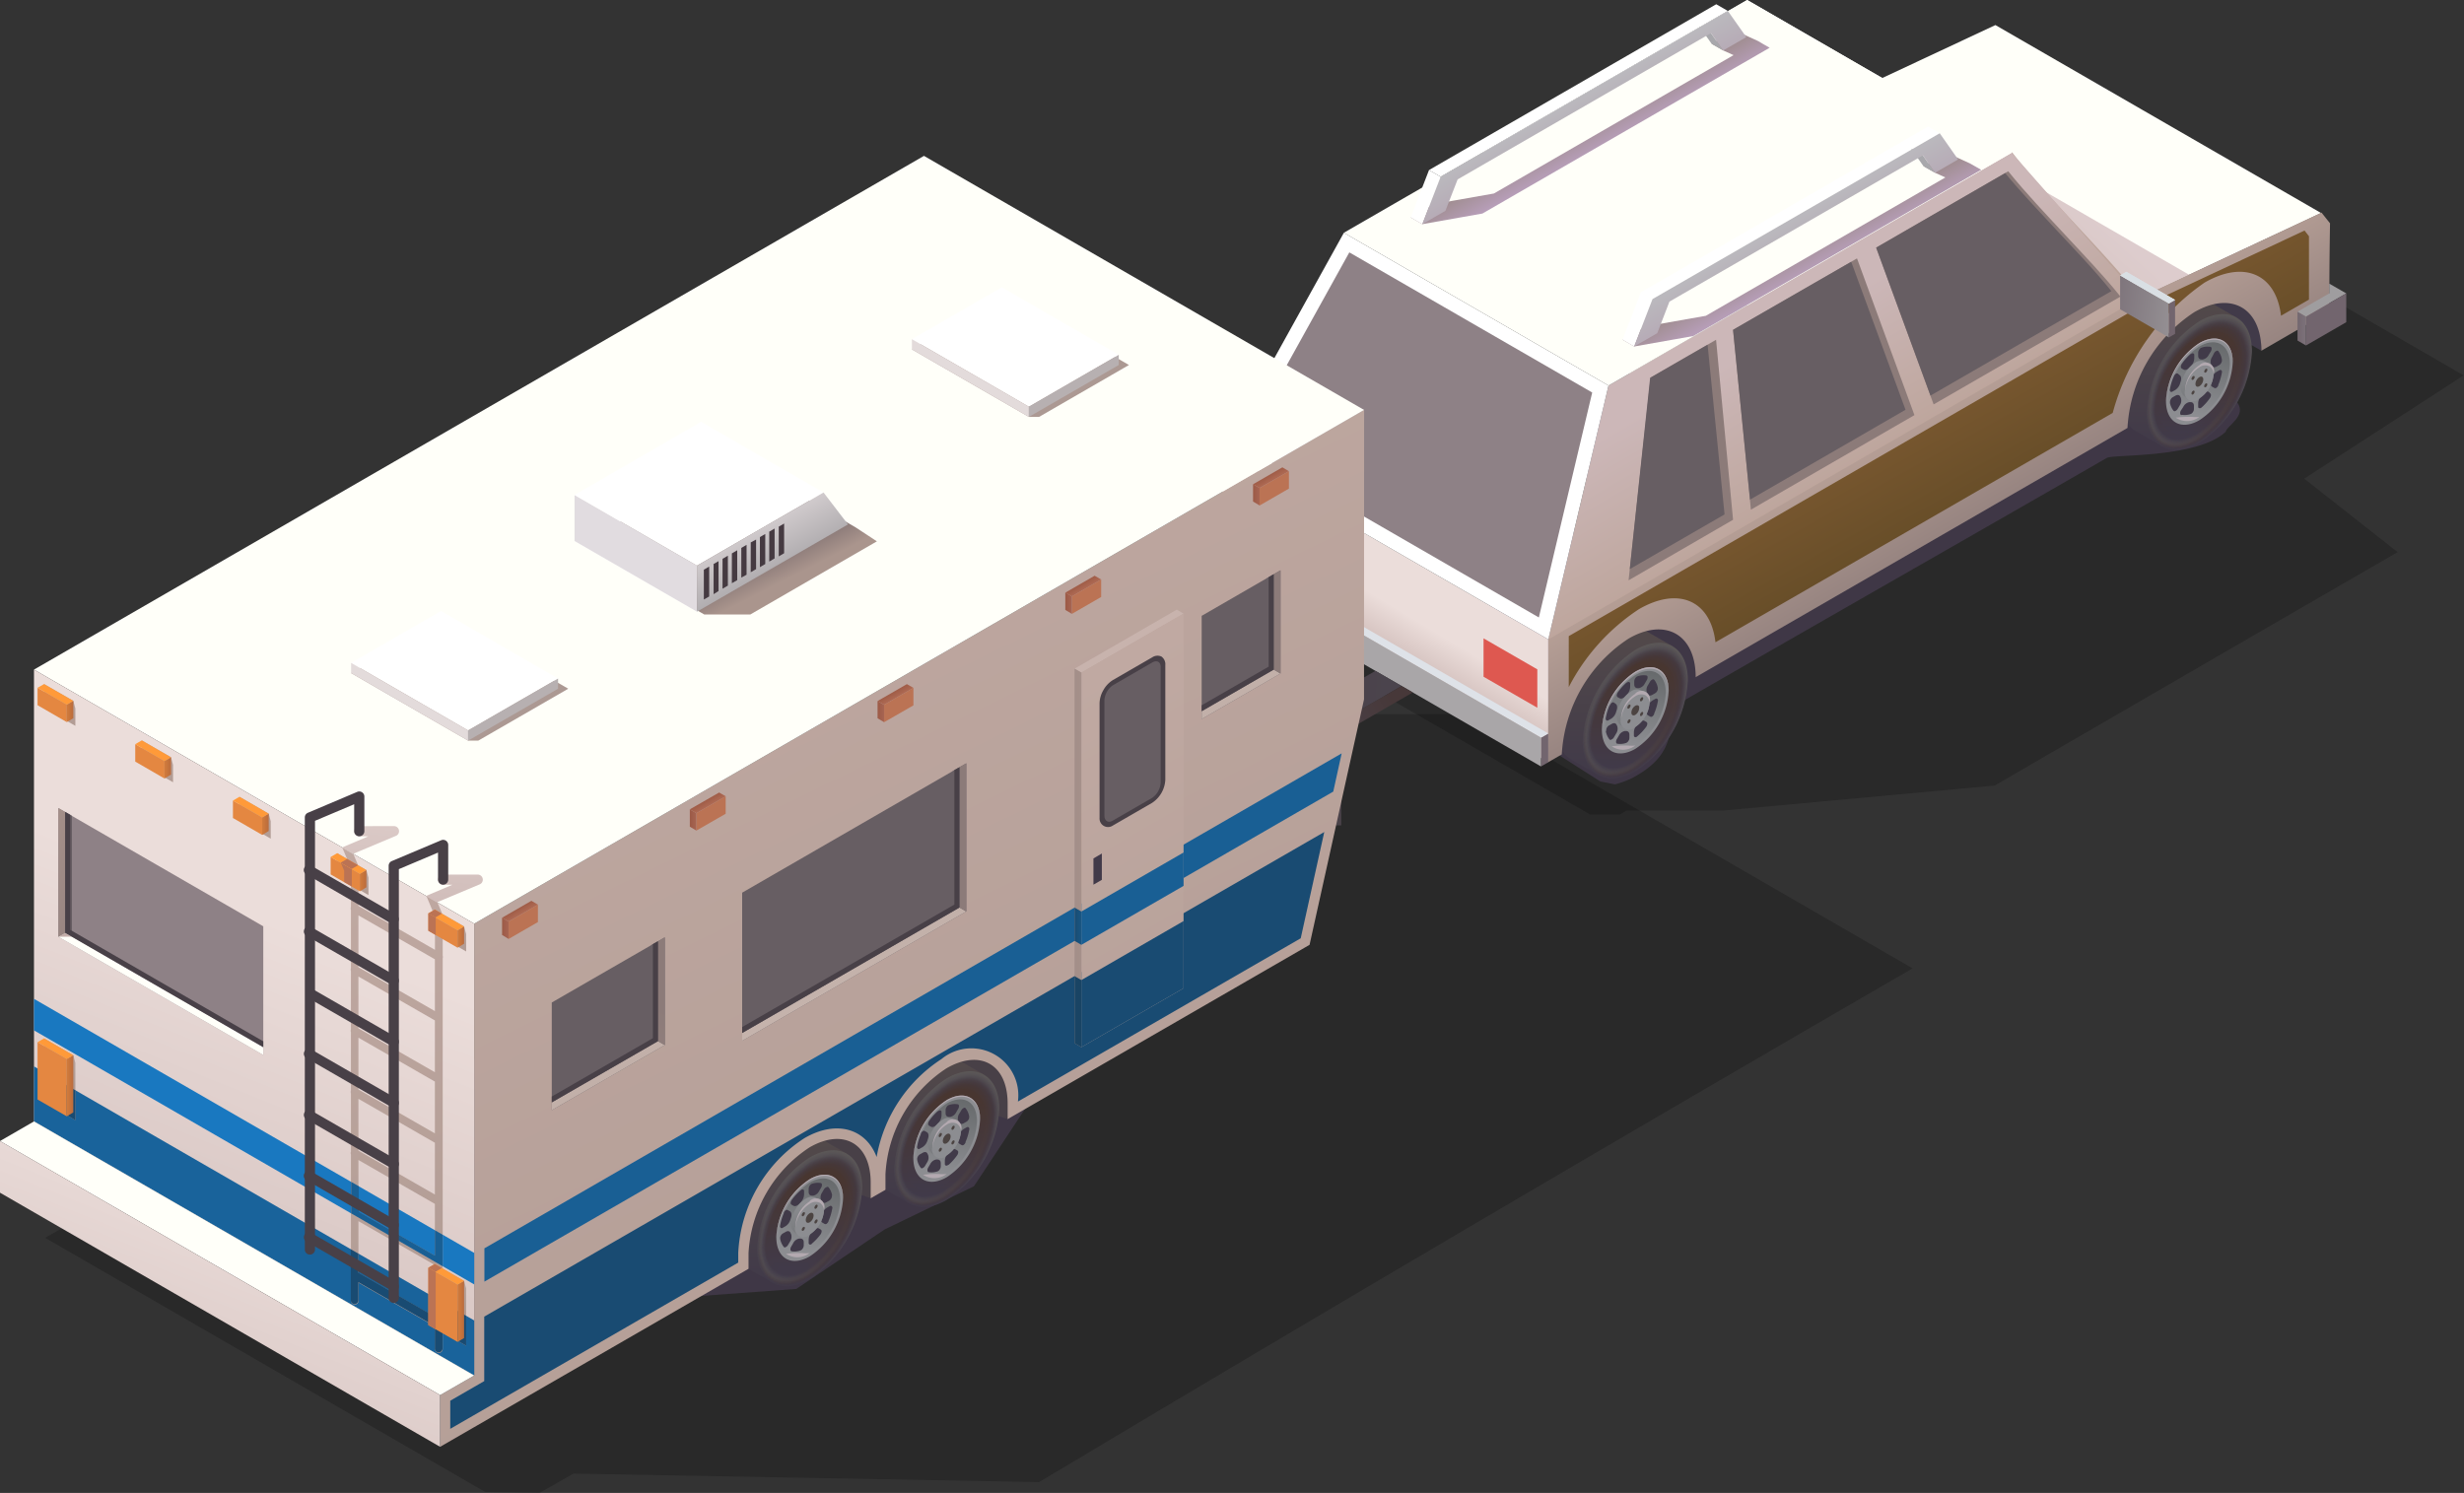 <svg xmlns="http://www.w3.org/2000/svg" xmlns:xlink="http://www.w3.org/1999/xlink" viewBox="0 0 29.004 17.576"><rect x="0" y="0" width="29.004" height="17.576" fill="#333333" stroke="none"/><defs><style>.a,.aa,.ab,.ac,.ad,.ae,.ag,.ah,.ai,.aj,.ak,.al,.am,.an,.ao,.ap,.aq,.ar,.as,.at,.au,.av,.aw,.ax,.ay,.az,.b,.ba,.bb,.bc,.bd,.be,.bf,.bg,.bh,.bi,.bj,.bk,.bl,.bm,.bn,.bo,.bp,.bq,.br,.bs,.bt,.bu,.bv,.bw,.bx,.by,.bz,.c,.ca,.cb,.cc,.cd,.ce,.cf,.cg,.ch,.ci,.cj,.ck,.cl,.cm,.cn,.co,.cp,.cq,.cr,.cs,.ct,.cu,.cv,.cw,.cx,.cy,.cz,.d,.da,.db,.dc,.dd,.de,.df,.dg,.dh,.di,.dj,.dk,.dl,.dm,.dn,.do,.dp,.dq,.dr,.ds,.dt,.du,.dv,.dw,.dx,.dy,.dz,.e,.ea,.eb,.ec,.ed,.ee,.ef,.eg,.eh,.ei,.ej,.ek,.el,.em,.en,.eo,.ep,.eq,.er,.es,.et,.eu,.ev,.ew,.ex,.ey,.ez,.f,.fa,.fb,.fc,.fd,.fe,.ff,.fg,.fh,.fi,.fj,.fk,.fl,.fm,.fn,.fo,.fp,.fq,.fr,.fs,.ft,.fu,.fv,.fw,.fx,.fy,.fz,.g,.ga,.gb,.gc,.gd,.ge,.gf,.gg,.gh,.gi,.gj,.gk,.gl,.gm,.gn,.go,.gp,.gq,.gr,.gs,.gt,.gu,.gv,.gw,.gx,.gy,.gz,.h,.hb,.hc,.hd,.he,.hf,.hg,.i,.j,.k,.l,.m,.n,.o,.p,.q,.r,.s,.t,.u,.v,.w,.x,.y,.z{fill-rule:evenodd;}.a{opacity:0.2;}.b{fill:#3f3746;}.c{fill:#413a49;}.d{fill:url(#a);}.e{fill:url(#b);}.f{fill:url(#c);}.g{fill:url(#d);}.h{fill:url(#e);}.i{fill:url(#f);}.j{fill:url(#g);}.k{fill:url(#h);}.l{fill:url(#i);}.m{fill:url(#j);}.n{fill:url(#k);}.o{fill:url(#l);}.p{fill:url(#m);}.q{fill:url(#n);}.r{fill:url(#o);}.s{fill:url(#p);}.t{fill:url(#q);}.u{fill:url(#r);}.v{fill:url(#s);}.w{fill:url(#t);}.x{fill:url(#u);}.y{fill:url(#v);}.z{fill:url(#w);}.aa{fill:#433025;}.ab{fill:#8c8d91;}.ac{fill:url(#x);}.ad{fill:url(#y);}.ae,.af{fill:#4c4442;}.ag{fill:#b3a9b0;}.ah{fill:url(#z);}.ai{fill:url(#aa);}.aj{fill:url(#ab);}.ak{fill:url(#ac);}.al{fill:url(#ad);}.am{fill:url(#ae);}.an{fill:url(#af);}.ao{fill:url(#ag);}.ap{fill:url(#ah);}.aq{fill:url(#ai);}.ar{fill:url(#aj);}.as{fill:url(#ak);}.at{fill:url(#al);}.au{fill:url(#am);}.av{fill:url(#an);}.aw{fill:url(#ao);}.ax{fill:url(#ap);}.ay{fill:url(#aq);}.az{fill:url(#ar);}.ba{fill:url(#as);}.bb{fill:url(#at);}.bc{fill:url(#au);}.bd{fill:url(#av);}.be{fill:url(#aw);}.bf{fill:#4b3c3a;}.bg{fill:url(#ax);}.bh{fill:url(#ay);}.bi{fill:#fffff9;}.bj{fill:url(#az);}.bk{fill:url(#ba);}.bl{fill:url(#bb);}.bm{fill:url(#bc);}.bn{fill:#fff;}.bo{fill:#8e8186;}.bp{fill:#8c7b79;}.bq{fill:#72656e;}.br{fill:#dee2e8;}.bs{fill:#a9a6a8;}.bt{fill:#de5850;}.bu{fill:url(#bd);}.bv{fill:url(#be);}.bw{fill:#675e63;}.bx{fill:url(#bf);}.by{fill:#a8a8ac;}.bz{fill:url(#bg);}.ca{fill:url(#bh);}.cb{fill:url(#bi);}.cc{fill:url(#bj);}.cd{fill:url(#bk);}.ce{fill:#d9dfe4;}.cf{fill:url(#bl);}.cg{fill:url(#bm);}.ch,.ha{fill:#484047;}.ci{fill:url(#bn);}.cj{fill:url(#bo);}.ck{fill:url(#bp);}.cl{fill:url(#bq);}.cm{fill:url(#br);}.cn{fill:url(#bs);}.co{fill:url(#bt);}.cp{fill:url(#bu);}.cq{fill:url(#bv);}.cr{fill:url(#bw);}.cs{fill:url(#bx);}.ct{fill:url(#by);}.cu{fill:url(#bz);}.cv{fill:url(#ca);}.cw{fill:url(#cb);}.cx{fill:url(#cc);}.cy{fill:url(#cd);}.cz{fill:url(#ce);}.da{fill:url(#cf);}.db{fill:url(#cg);}.dc{fill:url(#ch);}.dd{fill:url(#ci);}.de{fill:url(#cj);}.df{fill:url(#ck);}.dg{fill:url(#cl);}.dh{fill:url(#cm);}.di{fill:url(#cn);}.dj{fill:url(#co);}.dk{fill:url(#cp);}.dl{fill:url(#cq);}.dm{fill:url(#cr);}.dn{fill:url(#cs);}.do{fill:url(#ct);}.dp{fill:url(#cu);}.dq{fill:url(#cv);}.dr{fill:url(#cw);}.ds{fill:url(#cx);}.dt{fill:url(#cy);}.du{fill:url(#cz);}.dv{fill:url(#da);}.dw{fill:url(#db);}.dx{fill:url(#dc);}.dy{fill:url(#dd);}.dz{fill:url(#de);}.ea{fill:url(#df);}.eb{fill:url(#dg);}.ec{fill:url(#dh);}.ed{fill:url(#di);}.ee{fill:url(#dj);}.ef{fill:url(#dk);}.eg{fill:url(#dl);}.eh{fill:url(#dm);}.ei{fill:url(#dn);}.ej{fill:url(#do);}.ek{fill:url(#dp);}.el{fill:url(#dq);}.em{fill:url(#dr);}.en{fill:url(#ds);}.eo{fill:url(#dt);}.ep{fill:url(#du);}.eq{fill:url(#dv);}.er{fill:url(#dw);}.es{fill:url(#dx);}.et{fill:url(#dy);}.eu{fill:url(#dz);}.ev{fill:url(#ea);}.ew{fill:url(#eb);}.ex{fill:url(#ec);}.ey{fill:url(#ed);}.ez{fill:url(#ee);}.fa{fill:url(#ef);}.fb{fill:url(#eg);}.fc{fill:url(#eh);}.fd{fill:#195f94;}.fe{fill:#194b72;}.ff{fill:url(#ei);}.fg{fill:#1978c0;}.fh{fill:#19639b;}.fi{fill:url(#ej);}.fj{fill:#e1dce0;}.fk{fill:url(#ek);}.fl{fill:url(#el);}.fm{fill:url(#em);}.fn{fill:url(#en);}.fo{fill:url(#eo);}.fp{fill:url(#ep);}.fq{fill:url(#eq);}.fr{fill:url(#er);}.fs{fill:url(#es);}.ft{fill:url(#et);}.fu{fill:url(#eu);}.fv{fill:#bb7354;}.fw{fill:url(#ev);}.fx{fill:url(#ew);}.fy{fill:url(#ex);}.fz{fill:url(#ey);}.ga{fill:url(#ez);}.gb{fill:url(#fa);}.gc{fill:url(#fb);}.gd{fill:url(#fc);}.ge{fill:url(#fd);}.gf{fill:url(#fe);}.gg{fill:url(#ff);}.gh{fill:url(#fg);}.gi{fill:#e48741;}.gj{fill:url(#fh);}.gk{fill:#ff9a39;}.gl{fill:url(#fi);}.gm{fill:url(#fj);}.gn{fill:url(#fk);}.go{fill:url(#fl);}.gp{fill:url(#fm);}.gq{fill:url(#fn);}.gr{fill:url(#fo);}.gs{fill:url(#fp);}.gt{fill:url(#fq);}.gu{fill:url(#fr);}.gv{fill:url(#fs);}.gw{fill:url(#ft);}.gx{fill:url(#fu);}.gy{fill:url(#fv);}.gz{fill:url(#fw);}.hb{fill:url(#fx);}.hc{fill:#194464;}.hd{fill:url(#fy);}.he{fill:#ac9993;}.hf{fill:#e3dbdb;}.hg{fill:#b7b0b1;}</style><linearGradient id="a" x1="19.002" y1="9.1" x2="19.002" y2="7.477" gradientUnits="userSpaceOnUse"><stop offset="0" stop-color="#413a49"/><stop offset="1" stop-color="#52494a"/></linearGradient><linearGradient id="b" x1="19.236" y1="9.143" x2="19.262" y2="7.65" gradientUnits="userSpaceOnUse"><stop offset="0" stop-color="#413a49"/><stop offset="1" stop-color="#5b5757"/></linearGradient><linearGradient id="c" x1="19.343" y1="9.086" x2="19.159" y2="7.702" gradientUnits="userSpaceOnUse"><stop offset="0" stop-color="#413a48"/><stop offset="1" stop-color="#5a5656"/></linearGradient><linearGradient id="d" x1="19.431" y1="9.009" x2="19.073" y2="7.772" gradientUnits="userSpaceOnUse"><stop offset="0" stop-color="#423a47"/><stop offset="1" stop-color="#595456"/></linearGradient><linearGradient id="e" x1="19.497" y1="8.922" x2="19.005" y2="7.855" gradientUnits="userSpaceOnUse"><stop offset="0" stop-color="#423945"/><stop offset="1" stop-color="#575355"/></linearGradient><linearGradient id="f" x1="19.542" y1="8.832" x2="18.957" y2="7.94" gradientUnits="userSpaceOnUse"><stop offset="0" stop-color="#423944"/><stop offset="1" stop-color="#565154"/></linearGradient><linearGradient id="g" x1="19.572" y1="8.748" x2="18.922" y2="8.023" gradientUnits="userSpaceOnUse"><stop offset="0" stop-color="#433943"/><stop offset="1" stop-color="#555054"/></linearGradient><linearGradient id="h" x1="19.593" y1="8.673" x2="18.896" y2="8.096" gradientUnits="userSpaceOnUse"><stop offset="0" stop-color="#433942"/><stop offset="1" stop-color="#544f53"/></linearGradient><linearGradient id="i" x1="19.615" y1="8.61" x2="18.868" y2="8.161" gradientUnits="userSpaceOnUse"><stop offset="0" stop-color="#433941"/><stop offset="1" stop-color="#524d52"/></linearGradient><linearGradient id="j" x1="19.644" y1="8.553" x2="18.834" y2="8.219" gradientUnits="userSpaceOnUse"><stop offset="0" stop-color="#44383f"/><stop offset="1" stop-color="#514c52"/></linearGradient><linearGradient id="k" x1="19.68" y1="8.497" x2="18.791" y2="8.278" gradientUnits="userSpaceOnUse"><stop offset="0" stop-color="#44383e"/><stop offset="1" stop-color="#504b51"/></linearGradient><linearGradient id="l" x1="19.719" y1="8.434" x2="18.745" y2="8.344" gradientUnits="userSpaceOnUse"><stop offset="0" stop-color="#44383d"/><stop offset="1" stop-color="#4f4950"/></linearGradient><linearGradient id="m" x1="19.754" y1="8.361" x2="18.702" y2="8.422" gradientUnits="userSpaceOnUse"><stop offset="0" stop-color="#45383c"/><stop offset="1" stop-color="#4d4850"/></linearGradient><linearGradient id="n" x1="19.778" y1="8.278" x2="18.67" y2="8.511" gradientUnits="userSpaceOnUse"><stop offset="0" stop-color="#45383b"/><stop offset="1" stop-color="#4c464f"/></linearGradient><linearGradient id="o" x1="19.784" y1="8.188" x2="18.656" y2="8.608" gradientUnits="userSpaceOnUse"><stop offset="0" stop-color="#45383a"/><stop offset="1" stop-color="#4b454e"/></linearGradient><linearGradient id="p" x1="19.768" y1="8.097" x2="18.664" y2="8.709" gradientUnits="userSpaceOnUse"><stop offset="0" stop-color="#463738"/><stop offset="1" stop-color="#4a444e"/></linearGradient><linearGradient id="q" x1="19.731" y1="8.01" x2="18.695" y2="8.807" gradientUnits="userSpaceOnUse"><stop offset="0" stop-color="#463737"/><stop offset="1" stop-color="#48424d"/></linearGradient><linearGradient id="r" x1="19.672" y1="7.934" x2="18.749" y2="8.894" gradientUnits="userSpaceOnUse"><stop offset="0" stop-color="#463736"/><stop offset="1" stop-color="#47414c"/></linearGradient><linearGradient id="s" x1="19.595" y1="7.874" x2="18.822" y2="8.966" gradientUnits="userSpaceOnUse"><stop offset="0" stop-color="#473735"/><stop offset="1" stop-color="#46404c"/></linearGradient><linearGradient id="t" x1="19.506" y1="7.835" x2="18.911" y2="9.017" gradientUnits="userSpaceOnUse"><stop offset="0" stop-color="#473734"/><stop offset="1" stop-color="#453e4b"/></linearGradient><linearGradient id="u" x1="19.41" y1="7.819" x2="19.008" y2="9.044" gradientUnits="userSpaceOnUse"><stop offset="0" stop-color="#473632"/><stop offset="1" stop-color="#433d4a"/></linearGradient><linearGradient id="v" x1="19.313" y1="7.826" x2="19.107" y2="9.046" gradientUnits="userSpaceOnUse"><stop offset="0" stop-color="#483631"/><stop offset="1" stop-color="#423b4a"/></linearGradient><linearGradient id="w" x1="19.222" y1="7.854" x2="19.202" y2="9.025" gradientUnits="userSpaceOnUse"><stop offset="0" stop-color="#483630"/><stop offset="1" stop-color="#413a49"/></linearGradient><linearGradient id="x" x1="19.168" y1="8.747" x2="19.352" y2="7.88" gradientUnits="userSpaceOnUse"><stop offset="0" stop-color="#8c8d91"/><stop offset="1" stop-color="#676a6c"/></linearGradient><linearGradient id="y" x1="19.241" y1="8.192" x2="19.164" y2="8.919" xlink:href="#x"/><linearGradient id="z" x1="25.642" y1="5.231" x2="25.642" y2="3.608" xlink:href="#a"/><linearGradient id="aa" x1="25.876" y1="5.274" x2="25.902" y2="3.781" xlink:href="#b"/><linearGradient id="ab" x1="25.983" y1="5.217" x2="25.799" y2="3.833" xlink:href="#c"/><linearGradient id="ac" x1="26.071" y1="5.141" x2="25.713" y2="3.904" xlink:href="#d"/><linearGradient id="ad" x1="26.137" y1="5.053" x2="25.645" y2="3.986" xlink:href="#e"/><linearGradient id="ae" x1="26.182" y1="4.963" x2="25.597" y2="4.072" xlink:href="#f"/><linearGradient id="af" x1="26.212" y1="4.879" x2="25.562" y2="4.154" xlink:href="#g"/><linearGradient id="ag" x1="26.233" y1="4.804" x2="25.536" y2="4.228" xlink:href="#h"/><linearGradient id="ah" x1="26.255" y1="4.741" x2="25.508" y2="4.292" xlink:href="#i"/><linearGradient id="ai" x1="26.284" y1="4.684" x2="25.474" y2="4.35" xlink:href="#j"/><linearGradient id="aj" x1="26.32" y1="4.628" x2="25.431" y2="4.409" xlink:href="#k"/><linearGradient id="ak" x1="26.359" y1="4.565" x2="25.385" y2="4.475" xlink:href="#l"/><linearGradient id="al" x1="26.394" y1="4.493" x2="25.342" y2="4.553" xlink:href="#m"/><linearGradient id="am" x1="26.418" y1="4.409" x2="25.31" y2="4.642" xlink:href="#n"/><linearGradient id="an" x1="26.424" y1="4.32" x2="25.296" y2="4.74" xlink:href="#o"/><linearGradient id="ao" x1="26.408" y1="4.228" x2="25.304" y2="4.84" xlink:href="#p"/><linearGradient id="ap" x1="26.371" y1="4.141" x2="25.335" y2="4.938" xlink:href="#q"/><linearGradient id="aq" x1="26.312" y1="4.065" x2="25.389" y2="5.025" xlink:href="#r"/><linearGradient id="ar" x1="26.235" y1="4.005" x2="25.463" y2="5.097" xlink:href="#s"/><linearGradient id="as" x1="26.146" y1="3.966" x2="25.551" y2="5.148" xlink:href="#t"/><linearGradient id="at" x1="26.05" y1="3.95" x2="25.648" y2="5.175" xlink:href="#u"/><linearGradient id="au" x1="25.953" y1="3.957" x2="25.747" y2="5.177" xlink:href="#v"/><linearGradient id="av" x1="25.862" y1="3.985" x2="25.842" y2="5.156" xlink:href="#w"/><linearGradient id="aw" x1="25.854" y1="4.061" x2="25.836" y2="5.092" xlink:href="#w"/><linearGradient id="ax" x1="25.808" y1="4.878" x2="25.992" y2="4.011" xlink:href="#x"/><linearGradient id="ay" x1="25.881" y1="4.324" x2="25.804" y2="5.05" xlink:href="#x"/><linearGradient id="az" x1="23.917" y1="1.87" x2="22.661" y2="3.264" gradientUnits="userSpaceOnUse"><stop offset="0" stop-color="#ddcccd"/><stop offset="1" stop-color="#cfbdb4"/></linearGradient><linearGradient id="ba" x1="22.262" y1="4.834" x2="23.282" y2="6.601" gradientUnits="userSpaceOnUse"><stop offset="0" stop-color="#bca49a"/><stop offset="1" stop-color="#8c7b79"/></linearGradient><linearGradient id="bb" x1="20.827" y1="3.995" x2="21.81" y2="5.698" gradientUnits="userSpaceOnUse"><stop offset="0" stop-color="#ccb7b8"/><stop offset="1" stop-color="#bca49a"/></linearGradient><linearGradient id="bc" x1="16.335" y1="7.1" x2="15.985" y2="7.682" gradientUnits="userSpaceOnUse"><stop offset="0" stop-color="#ebddda"/><stop offset="1" stop-color="#c9b4b1"/></linearGradient><linearGradient id="bd" x1="26.707" y1="3.39" x2="26.115" y2="3.242" gradientUnits="userSpaceOnUse"><stop offset="0" stop-color="#9f9d9f"/><stop offset="1" stop-color="#72656e"/></linearGradient><linearGradient id="be" x1="27.026" y1="3.869" x2="27.54" y2="3.869" gradientUnits="userSpaceOnUse"><stop offset="0" stop-color="#72656e"/><stop offset="1" stop-color="#9f9d9f"/></linearGradient><linearGradient id="bf" x1="18.895" y1="1.88" x2="18.599" y2="1.347" gradientUnits="userSpaceOnUse"><stop offset="0" stop-color="#c2a6cc"/><stop offset="1" stop-color="#96867f"/></linearGradient><linearGradient id="bg" x1="18.473" y1="1.233" x2="18.91" y2="1.99" gradientUnits="userSpaceOnUse"><stop offset="0" stop-color="#bab8bd"/><stop offset="1" stop-color="#b299ad"/></linearGradient><linearGradient id="bh" x1="21.387" y1="3.32" x2="21.092" y2="2.787" xlink:href="#bf"/><linearGradient id="bi" x1="20.966" y1="2.672" x2="21.403" y2="3.429" xlink:href="#bg"/><linearGradient id="bj" x1="22.326" y1="4.539" x2="23.403" y2="6.481" gradientUnits="userSpaceOnUse"><stop offset="0" stop-color="#7f5b32"/><stop offset="1" stop-color="#5f4925"/></linearGradient><linearGradient id="bk" x1="25.905" y1="3.688" x2="24.524" y2="3.519" xlink:href="#bd"/><linearGradient id="bl" x1="13.531" y1="8.768" x2="16.304" y2="8.817" gradientUnits="userSpaceOnUse"><stop offset="0" stop-color="#473839"/><stop offset="1" stop-color="#4b444d"/></linearGradient><linearGradient id="bm" x1="16.388" y1="8.226" x2="15.421" y2="8.763" xlink:href="#bl"/><linearGradient id="bn" x1="10.896" y1="14.143" x2="10.896" y2="12.52" xlink:href="#a"/><linearGradient id="bo" x1="11.13" y1="14.186" x2="11.156" y2="12.693" xlink:href="#b"/><linearGradient id="bp" x1="11.237" y1="14.129" x2="11.053" y2="12.745" xlink:href="#c"/><linearGradient id="bq" x1="11.325" y1="14.053" x2="10.967" y2="12.816" xlink:href="#d"/><linearGradient id="br" x1="11.391" y1="13.965" x2="10.9" y2="12.898" xlink:href="#e"/><linearGradient id="bs" x1="11.436" y1="13.876" x2="10.851" y2="12.984" xlink:href="#f"/><linearGradient id="bt" x1="11.466" y1="13.791" x2="10.817" y2="13.066" xlink:href="#g"/><linearGradient id="bu" x1="11.487" y1="13.717" x2="10.79" y2="13.14" xlink:href="#h"/><linearGradient id="bv" x1="11.509" y1="13.653" x2="10.762" y2="13.204" xlink:href="#i"/><linearGradient id="bw" x1="11.538" y1="13.597" x2="10.728" y2="13.262" xlink:href="#j"/><linearGradient id="bx" x1="11.574" y1="13.541" x2="10.685" y2="13.321" xlink:href="#k"/><linearGradient id="by" x1="11.613" y1="13.478" x2="10.639" y2="13.388" xlink:href="#l"/><linearGradient id="bz" x1="11.648" y1="13.405" x2="10.596" y2="13.465" xlink:href="#m"/><linearGradient id="ca" x1="11.672" y1="13.322" x2="10.565" y2="13.554" xlink:href="#n"/><linearGradient id="cb" x1="11.678" y1="13.232" x2="10.55" y2="13.652" xlink:href="#o"/><linearGradient id="cc" x1="11.663" y1="13.14" x2="10.558" y2="13.753" xlink:href="#p"/><linearGradient id="cd" x1="11.625" y1="13.053" x2="10.589" y2="13.85" xlink:href="#q"/><linearGradient id="ce" x1="11.566" y1="12.977" x2="10.643" y2="13.938" xlink:href="#r"/><linearGradient id="cf" x1="11.489" y1="12.918" x2="10.717" y2="14.009" xlink:href="#s"/><linearGradient id="cg" x1="11.4" y1="12.878" x2="10.805" y2="14.06" xlink:href="#t"/><linearGradient id="ch" x1="11.304" y1="12.862" x2="10.902" y2="14.087" xlink:href="#u"/><linearGradient id="ci" x1="11.207" y1="12.869" x2="11.001" y2="14.09" xlink:href="#v"/><linearGradient id="cj" x1="11.116" y1="12.898" x2="11.096" y2="14.068" xlink:href="#w"/><linearGradient id="ck" x1="11.108" y1="12.973" x2="11.09" y2="14.004" xlink:href="#w"/><linearGradient id="cl" x1="11.062" y1="13.79" x2="11.246" y2="12.923" xlink:href="#x"/><linearGradient id="cm" x1="11.135" y1="13.236" x2="11.058" y2="13.963" xlink:href="#x"/><linearGradient id="cn" x1="9.284" y1="15.075" x2="9.284" y2="13.451" xlink:href="#a"/><linearGradient id="co" x1="9.517" y1="15.118" x2="9.543" y2="13.624" xlink:href="#b"/><linearGradient id="cp" x1="9.624" y1="15.06" x2="9.44" y2="13.676" xlink:href="#c"/><linearGradient id="cq" x1="9.712" y1="14.984" x2="9.354" y2="13.747" xlink:href="#d"/><linearGradient id="cr" x1="9.778" y1="14.897" x2="9.287" y2="13.829" xlink:href="#e"/><linearGradient id="cs" x1="9.824" y1="14.807" x2="9.238" y2="13.915" xlink:href="#f"/><linearGradient id="ct" x1="9.853" y1="14.722" x2="9.204" y2="13.997" xlink:href="#g"/><linearGradient id="cu" x1="9.875" y1="14.648" x2="9.177" y2="14.071" xlink:href="#h"/><linearGradient id="cv" x1="9.897" y1="14.584" x2="9.15" y2="14.135" xlink:href="#i"/><linearGradient id="cw" x1="9.925" y1="14.528" x2="9.115" y2="14.194" xlink:href="#j"/><linearGradient id="cx" x1="9.961" y1="14.472" x2="9.072" y2="14.252" xlink:href="#k"/><linearGradient id="cy" x1="10.001" y1="14.409" x2="9.026" y2="14.319" xlink:href="#l"/><linearGradient id="cz" x1="10.036" y1="14.336" x2="8.984" y2="14.397" xlink:href="#m"/><linearGradient id="da" x1="10.059" y1="14.253" x2="8.952" y2="14.486" xlink:href="#n"/><linearGradient id="db" x1="10.065" y1="14.163" x2="8.938" y2="14.583" xlink:href="#o"/><linearGradient id="dc" x1="10.05" y1="14.072" x2="8.945" y2="14.684" xlink:href="#p"/><linearGradient id="dd" x1="10.012" y1="13.985" x2="8.977" y2="14.781" xlink:href="#q"/><linearGradient id="de" x1="9.953" y1="13.909" x2="9.03" y2="14.869" xlink:href="#r"/><linearGradient id="df" x1="9.877" y1="13.849" x2="9.104" y2="14.941" xlink:href="#s"/><linearGradient id="dg" x1="9.787" y1="13.81" x2="9.192" y2="14.992" xlink:href="#t"/><linearGradient id="dh" x1="9.691" y1="13.793" x2="9.289" y2="15.019" xlink:href="#u"/><linearGradient id="di" x1="9.594" y1="13.8" x2="9.389" y2="15.021" xlink:href="#v"/><linearGradient id="dj" x1="9.504" y1="13.829" x2="9.483" y2="14.999" xlink:href="#w"/><linearGradient id="dk" x1="9.503" y1="13.833" x2="9.483" y2="14.996" xlink:href="#w"/><linearGradient id="dl" x1="9.503" y1="13.836" x2="9.483" y2="14.993" xlink:href="#w"/><linearGradient id="dm" x1="9.502" y1="13.84" x2="9.482" y2="14.99" xlink:href="#w"/><linearGradient id="dn" x1="9.502" y1="13.843" x2="9.482" y2="14.987" xlink:href="#w"/><linearGradient id="do" x1="9.502" y1="13.847" x2="9.482" y2="14.984" xlink:href="#w"/><linearGradient id="dp" x1="9.501" y1="13.851" x2="9.482" y2="14.981" xlink:href="#w"/><linearGradient id="dq" x1="9.501" y1="13.854" x2="9.481" y2="14.978" xlink:href="#w"/><linearGradient id="dr" x1="9.5" y1="13.858" x2="9.481" y2="14.975" xlink:href="#w"/><linearGradient id="ds" x1="9.5" y1="13.861" x2="9.481" y2="14.972" xlink:href="#w"/><linearGradient id="dt" x1="9.5" y1="13.865" x2="9.48" y2="14.969" xlink:href="#w"/><linearGradient id="du" x1="9.499" y1="13.869" x2="9.48" y2="14.966" xlink:href="#w"/><linearGradient id="dv" x1="9.499" y1="13.872" x2="9.48" y2="14.963" xlink:href="#w"/><linearGradient id="dw" x1="9.499" y1="13.876" x2="9.48" y2="14.96" xlink:href="#w"/><linearGradient id="dx" x1="9.498" y1="13.879" x2="9.479" y2="14.957" xlink:href="#w"/><linearGradient id="dy" x1="9.498" y1="13.883" x2="9.479" y2="14.954" xlink:href="#w"/><linearGradient id="dz" x1="9.497" y1="13.887" x2="9.479" y2="14.951" xlink:href="#w"/><linearGradient id="ea" x1="9.497" y1="13.89" x2="9.479" y2="14.948" xlink:href="#w"/><linearGradient id="eb" x1="9.497" y1="13.894" x2="9.478" y2="14.945" xlink:href="#w"/><linearGradient id="ec" x1="9.496" y1="13.897" x2="9.478" y2="14.942" xlink:href="#w"/><linearGradient id="ed" x1="9.496" y1="13.901" x2="9.478" y2="14.939" xlink:href="#w"/><linearGradient id="ee" x1="9.495" y1="13.905" x2="9.477" y2="14.936" xlink:href="#w"/><linearGradient id="ef" x1="9.449" y1="14.721" x2="9.633" y2="13.855" xlink:href="#x"/><linearGradient id="eg" x1="9.522" y1="14.167" x2="9.446" y2="14.894" xlink:href="#x"/><linearGradient id="eh" x1="6.943" y1="3.393" x2="16.538" y2="23.065" gradientUnits="userSpaceOnUse"><stop offset="0" stop-color="#c2aba4"/><stop offset="1" stop-color="#aa958d"/></linearGradient><linearGradient id="ei" x1="3.441" y1="10.925" x2="0.754" y2="17.574" xlink:href="#bc"/><linearGradient id="ej" x1="8.9" y1="7.005" x2="8.777" y2="6.764" gradientUnits="userSpaceOnUse"><stop offset="0" stop-color="#aa958d"/><stop offset="1" stop-color="#8c7b79"/></linearGradient><linearGradient id="ek" x1="8.843" y1="6.236" x2="9.266" y2="7" gradientUnits="userSpaceOnUse"><stop offset="0" stop-color="#d2ccce"/><stop offset="1" stop-color="#9c9a9d"/></linearGradient><linearGradient id="el" x1="9.169" y1="5.977" x2="9.646" y2="5.241" gradientUnits="userSpaceOnUse"><stop offset="0" stop-color="#453a41"/><stop offset="1" stop-color="#534d52"/></linearGradient><linearGradient id="em" x1="0.807" y1="11.1" x2="0.705" y2="10.916" xlink:href="#bb"/><linearGradient id="en" x1="-0.321" y1="10" x2="1.351" y2="10.448" xlink:href="#ba"/><linearGradient id="eo" x1="13.422" y1="7.817" x2="14.226" y2="9.466" gradientUnits="userSpaceOnUse"><stop offset="0" stop-color="#c8b3ad"/><stop offset="1" stop-color="#b39f98"/></linearGradient><linearGradient id="ep" x1="11.921" y1="7.334" x2="17.654" y2="17.263" xlink:href="#eh"/><linearGradient id="eq" x1="13.457" y1="10.1" x2="11.944" y2="10.1" xlink:href="#ba"/><linearGradient id="er" x1="15.324" y1="9.662" x2="14.705" y2="8.393" gradientUnits="userSpaceOnUse"><stop offset="0" stop-color="#d4c3bc"/><stop offset="1" stop-color="#c2b0a9"/></linearGradient><linearGradient id="es" x1="16.169" y1="7.417" x2="15.243" y2="7.336" xlink:href="#ba"/><linearGradient id="et" x1="10.591" y1="12.59" x2="9.973" y2="11.324" xlink:href="#er"/><linearGradient id="eu" x1="8.061" y1="16.305" x2="10.79" y2="10.948" xlink:href="#ba"/><linearGradient id="ev" x1="6.026" y1="10.929" x2="5.862" y2="10.929" gradientUnits="userSpaceOnUse"><stop offset="0" stop-color="#ac6a58"/><stop offset="1" stop-color="#95533f"/></linearGradient><linearGradient id="ew" x1="6.152" y1="10.781" x2="6.076" y2="10.648" gradientUnits="userSpaceOnUse"><stop offset="0" stop-color="#b36e57"/><stop offset="1" stop-color="#95533f"/></linearGradient><linearGradient id="ex" x1="8.236" y1="9.653" x2="8.072" y2="9.653" xlink:href="#ev"/><linearGradient id="ey" x1="8.362" y1="9.505" x2="8.286" y2="9.373" xlink:href="#ew"/><linearGradient id="ez" x1="10.446" y1="8.377" x2="10.282" y2="8.377" xlink:href="#ev"/><linearGradient id="fa" x1="10.572" y1="8.229" x2="10.496" y2="8.097" xlink:href="#ew"/><linearGradient id="fb" x1="12.656" y1="7.102" x2="12.492" y2="7.102" xlink:href="#ev"/><linearGradient id="fc" x1="12.782" y1="6.953" x2="12.706" y2="6.821" xlink:href="#ew"/><linearGradient id="fd" x1="3.164" y1="9.947" x2="6.783" y2="17.365" xlink:href="#eh"/><linearGradient id="fe" x1="14.866" y1="5.826" x2="14.702" y2="5.826" xlink:href="#ev"/><linearGradient id="ff" x1="14.992" y1="5.678" x2="14.916" y2="5.545" xlink:href="#ew"/><linearGradient id="fg" x1="5.161" y1="10.663" x2="5.541" y2="11.442" xlink:href="#eh"/><linearGradient id="fh" x1="5.246" y1="11.032" x2="5.58" y2="11.032" gradientUnits="userSpaceOnUse"><stop offset="0" stop-color="#ff9a39"/><stop offset="1" stop-color="#95533f"/></linearGradient><linearGradient id="fi" x1="4.01" y1="9.999" x2="4.391" y2="10.778" xlink:href="#eh"/><linearGradient id="fj" x1="4.095" y1="10.368" x2="4.429" y2="10.368" xlink:href="#fh"/><linearGradient id="fk" x1="2.86" y1="9.335" x2="3.241" y2="10.114" xlink:href="#eh"/><linearGradient id="fl" x1="2.945" y1="9.704" x2="3.279" y2="9.704" xlink:href="#fh"/><linearGradient id="fm" x1="1.71" y1="8.671" x2="2.091" y2="9.45" xlink:href="#eh"/><linearGradient id="fn" x1="1.795" y1="9.04" x2="2.129" y2="9.04" xlink:href="#fh"/><linearGradient id="fo" x1="0.56" y1="8.007" x2="0.94" y2="8.786" xlink:href="#eh"/><linearGradient id="fp" x1="0.645" y1="8.376" x2="0.979" y2="8.376" xlink:href="#fh"/><linearGradient id="fq" x1="5.064" y1="14.871" x2="5.452" y2="15.667" xlink:href="#eh"/><linearGradient id="fr" x1="5.246" y1="15.439" x2="5.58" y2="15.439" xlink:href="#fh"/><linearGradient id="fs" x1="0.464" y1="12.215" x2="0.852" y2="13.011" xlink:href="#eh"/><linearGradient id="ft" x1="5.035" y1="8.468" x2="4.753" y2="11.156" xlink:href="#bc"/><linearGradient id="fu" x1="3.031" y1="14.144" x2="1.156" y2="18.784" xlink:href="#bc"/><linearGradient id="fv" x1="7.869" y1="14.139" x2="7.235" y2="12.84" xlink:href="#er"/><linearGradient id="fw" x1="4.992" y1="17.174" x2="7.719" y2="11.821" xlink:href="#ba"/><linearGradient id="fx" x1="12.763" y1="10.904" x2="12.584" y2="10.904" gradientUnits="userSpaceOnUse"><stop offset="0" stop-color="#195a8b"/><stop offset="1" stop-color="#194464"/></linearGradient><linearGradient id="fy" x1="0.645" y1="12.783" x2="0.979" y2="12.783" xlink:href="#fh"/></defs><title>stationwagon</title><path class="a" d="M22.513,11.4q-2.572,1.489-5.142,3t-5.14,3.048l-5.481-.1-.4.228-.639-.012L.531,14.572l10.233-5.8,3.3-.364h3.271Z"/><path class="a" d="M15.042,7.467l3.676,2.122h.005l.335,0h.008l.079-.046h0l.565,0,.563,0,3.207-.295c.512-.3,2.69-1.559,3.2-1.856L28.223,6.5l-1.1-.865L29,4.419l-3.3-1.908-.466-.269H24.2c-.316.181-7.78,4.41-9.159,5.225Z"/><path class="b" d="M23.827,3.249c-1.356.8-5.114,2.9-6.47,3.7.16.043.293.075.393.1-.36.194-.867.478-1.228.673L18.838,9.2l.172.034a1.115,1.115,0,0,0,.2-.073c.587-.31.373-.639.576-.893,1.073-.621,3.94-2.257,5.013-2.877.077-.045,1.063.007,1.4-.308.015-.085.366-.241.005-.45Z"/><polygon class="c" points="26.617 4.128 26.617 3.096 22.784 0.883 22.784 1.915 26.617 4.128"/><polygon class="c" points="21.346 7.172 21.346 6.139 17.512 3.926 17.512 4.959 21.346 7.172"/><polygon class="d" points="19.687 7.608 19.374 7.427 19.33 7.406 19.283 7.393 19.232 7.386 19.177 7.388 19.12 7.396 19.061 7.413 19 7.438 18.936 7.471 18.904 7.49 18.873 7.511 18.842 7.533 18.812 7.557 18.782 7.582 18.752 7.609 18.723 7.637 18.695 7.666 18.668 7.696 18.641 7.727 18.615 7.759 18.59 7.793 18.566 7.827 18.542 7.861 18.52 7.897 18.498 7.933 18.478 7.97 18.458 8.007 18.44 8.044 18.423 8.082 18.407 8.121 18.392 8.159 18.378 8.198 18.366 8.237 18.355 8.276 18.345 8.314 18.337 8.353 18.33 8.392 18.324 8.43 18.32 8.468 18.318 8.506 18.317 8.543 18.32 8.615 18.33 8.68 18.345 8.74 18.366 8.794 18.392 8.841 18.423 8.882 18.458 8.916 18.498 8.944 18.812 9.125 19.687 7.608"/><path class="e" d="M19.249,7.651a1.369,1.369,0,0,0-.619,1.073c0,.395.277.555.619.358a1.369,1.369,0,0,0,.619-1.073C19.869,7.614,19.591,7.454,19.249,7.651Z"/><path class="f" d="M19.248,7.661a1.355,1.355,0,0,0-.613,1.062c0,.391.274.549.613.354a1.355,1.355,0,0,0,.613-1.061C19.86,7.624,19.586,7.466,19.248,7.661Z"/><path class="g" d="M19.246,7.671a1.34,1.34,0,0,0-.606,1.05c0,.387.272.543.606.35a1.34,1.34,0,0,0,.606-1.05C19.852,7.634,19.581,7.477,19.246,7.671Z"/><path class="h" d="M19.244,7.68a1.326,1.326,0,0,0-.6,1.039c0,.383.269.538.6.346a1.326,1.326,0,0,0,.6-1.039C19.844,7.644,19.575,7.489,19.244,7.68Z"/><path class="i" d="M19.242,7.69a1.312,1.312,0,0,0-.594,1.028c0,.379.266.532.594.343a1.312,1.312,0,0,0,.593-1.028C19.836,7.654,19.57,7.5,19.242,7.69Z"/><path class="j" d="M19.241,7.7a1.3,1.3,0,0,0-.587,1.017c0,.374.263.526.587.339a1.3,1.3,0,0,0,.587-1.017C19.828,7.664,19.565,7.513,19.241,7.7Z"/><path class="k" d="M19.239,7.71a1.283,1.283,0,0,0-.581,1.006c0,.37.26.52.581.335a1.284,1.284,0,0,0,.581-1.006C19.819,7.675,19.559,7.524,19.239,7.71Z"/><path class="l" d="M19.237,7.719a1.269,1.269,0,0,0-.574.995c0,.366.257.515.574.332a1.269,1.269,0,0,0,.574-.995C19.811,7.685,19.554,7.536,19.237,7.719Z"/><path class="m" d="M19.235,7.729a1.255,1.255,0,0,0-.568.983c0,.362.254.509.568.328a1.255,1.255,0,0,0,.568-.983C19.8,7.695,19.549,7.548,19.235,7.729Z"/><path class="n" d="M19.234,7.739a1.241,1.241,0,0,0-.561.972c0,.358.251.5.561.324a1.241,1.241,0,0,0,.561-.972C19.795,7.7,19.544,7.56,19.234,7.739Z"/><path class="o" d="M19.232,7.748a1.226,1.226,0,0,0-.555.961c0,.354.248.5.555.32a1.227,1.227,0,0,0,.555-.961C19.787,7.715,19.538,7.571,19.232,7.748Z"/><path class="p" d="M19.23,7.758a1.212,1.212,0,0,0-.548.95c0,.35.246.492.548.317a1.212,1.212,0,0,0,.548-.95C19.778,7.725,19.533,7.583,19.23,7.758Z"/><path class="q" d="M19.228,7.768a1.2,1.2,0,0,0-.542.939c0,.346.243.486.542.313a1.2,1.2,0,0,0,.542-.939C19.77,7.735,19.528,7.6,19.228,7.768Z"/><path class="r" d="M19.227,7.778a1.184,1.184,0,0,0-.536.928c0,.342.24.48.536.309a1.184,1.184,0,0,0,.535-.928C19.762,7.745,19.522,7.607,19.227,7.778Z"/><path class="s" d="M19.225,7.787A1.169,1.169,0,0,0,18.7,8.7c0,.337.237.474.529.306a1.17,1.17,0,0,0,.529-.917C19.754,7.755,19.517,7.619,19.225,7.787Z"/><path class="t" d="M19.223,7.8A1.155,1.155,0,0,0,18.7,8.7c0,.333.234.468.523.3a1.156,1.156,0,0,0,.523-.905C19.746,7.765,19.512,7.63,19.223,7.8Z"/><path class="u" d="M19.221,7.807A1.141,1.141,0,0,0,18.7,8.7c0,.329.231.463.516.3a1.141,1.141,0,0,0,.516-.894C19.737,7.776,19.506,7.642,19.221,7.807Z"/><path class="v" d="M19.219,7.816a1.127,1.127,0,0,0-.51.883c0,.325.228.457.51.294a1.127,1.127,0,0,0,.51-.883C19.729,7.786,19.5,7.654,19.219,7.816Z"/><path class="w" d="M19.218,7.826a1.112,1.112,0,0,0-.5.872c0,.321.225.451.5.291a1.113,1.113,0,0,0,.5-.872C19.721,7.8,19.5,7.666,19.218,7.826Z"/><path class="x" d="M19.216,7.836a1.1,1.1,0,0,0-.5.861c0,.317.222.445.5.287a1.1,1.1,0,0,0,.5-.861C19.713,7.806,19.49,7.677,19.216,7.836Z"/><path class="y" d="M19.214,7.846a1.084,1.084,0,0,0-.491.85c0,.313.22.44.491.283a1.084,1.084,0,0,0,.49-.85C19.7,7.816,19.485,7.689,19.214,7.846Z"/><path class="z" d="M19.212,7.855a1.07,1.07,0,0,0-.484.838c0,.309.217.434.484.28a1.07,1.07,0,0,0,.484-.839C19.7,7.826,19.48,7.7,19.212,7.855Z"/><path class="aa" d="M19.228,8.026c.181-.1.327-.02.327.189a.723.723,0,0,1-.327.567c-.181.1-.327.02-.327-.189A.723.723,0,0,1,19.228,8.026Z"/><path class="ab" d="M19.249,7.908a.869.869,0,0,0-.393.681c0,.251.176.352.393.227a.869.869,0,0,0,.393-.681C19.643,7.884,19.466,7.783,19.249,7.908Z"/><path class="ac" d="M19.249,7.948a.793.793,0,0,0-.359.621c0,.229.161.322.359.207a.793.793,0,0,0,.359-.622C19.608,7.926,19.448,7.833,19.249,7.948Z"/><path class="c" d="M19.146,8.037a.644.644,0,0,0-.1.111.068.068,0,0,0-.014.035.024.024,0,0,0,.009.024l.023.013c.019.011.047,0,.071-.026l.013-.014a.139.139,0,0,0,.041-.092V8.051a.02.02,0,0,0-.012-.022.028.028,0,0,0-.026.008Zm-.2.269a.645.645,0,0,0-.044.146.028.028,0,0,0,.006.027.02.02,0,0,0,.025,0l.032-.018a.139.139,0,0,0,.059-.082l.006-.019c.011-.035.006-.064-.013-.075L19,8.272a.024.024,0,0,0-.026,0,.068.068,0,0,0-.023.03Zm-.044.3a.216.216,0,0,0,.044.1.018.018,0,0,0,.023,0A.061.061,0,0,0,19,8.676l.023-.039a.1.1,0,0,0,.013-.089l-.006-.012c-.009-.024-.032-.029-.059-.013l-.032.018a.065.065,0,0,0-.025.028.054.054,0,0,0-.006.034Zm.135.149c-.008,0-.013-.008-.014-.019a.06.06,0,0,1,.009-.035l.023-.039a.1.1,0,0,1,.071-.056h.013c.025,0,.041.014.041.045v.037a.065.065,0,0,1-.012.035.053.053,0,0,1-.026.023.216.216,0,0,1-.1.01Zm.234-.085a.646.646,0,0,0,.105-.111.069.069,0,0,0,.014-.035.024.024,0,0,0-.009-.024l-.023-.013c-.019-.011-.047,0-.071.026l-.013.014a.138.138,0,0,0-.041.092v.037a.02.02,0,0,0,.012.022.028.028,0,0,0,.026-.008Zm.2-.269a.644.644,0,0,0,.044-.146.027.027,0,0,0-.006-.027.021.021,0,0,0-.025,0l-.032.018a.138.138,0,0,0-.059.082l-.006.019c-.011.035-.006.064.013.075l.023.013a.024.024,0,0,0,.026,0,.068.068,0,0,0,.023-.03Zm.044-.3a.215.215,0,0,0-.044-.1.018.018,0,0,0-.023,0,.06.06,0,0,0-.026.025l-.023.039a.1.1,0,0,0-.013.089l.006.012c.009.024.032.029.059.013l.032-.018a.065.065,0,0,0,.025-.028.053.053,0,0,0,.006-.034Zm-.135-.149a.018.018,0,0,1,.014.019.06.06,0,0,1-.009.035l-.023.039a.1.1,0,0,1-.071.056h-.013c-.025,0-.041-.014-.041-.045V8.02a.064.064,0,0,1,.012-.035.052.052,0,0,1,.026-.023A.217.217,0,0,1,19.38,7.952Z"/><path class="ad" d="M19.2,8.139a.372.372,0,0,0-.168.291.118.118,0,0,0,.049.109l.05.029a.118.118,0,0,0,.119-.012.371.371,0,0,0,.168-.291.118.118,0,0,0-.049-.109l-.05-.029A.118.118,0,0,0,19.2,8.139Z"/><path class="ab" d="M19.249,8.168a.371.371,0,0,0-.168.291.1.1,0,0,0,.168.1.371.371,0,0,0,.168-.291.1.1,0,0,0-.168-.1Z"/><path class="ae" d="M19.249,8.309a.1.1,0,0,0-.046.08c0,.029.021.041.046.027a.1.1,0,0,0,.046-.08C19.3,8.306,19.275,8.294,19.249,8.309Z"/><ellipse class="af" cx="19.175" cy="8.492" rx="0.026" ry="0.015" transform="translate(2.227 20.843) rotate(-59.971)"/><ellipse class="af" cx="19.324" cy="8.405" rx="0.027" ry="0.015" transform="translate(2.404 20.967) rotate(-60.098)"/><ellipse class="af" cx="19.175" cy="8.319" rx="0.027" ry="0.015" transform="translate(2.404 20.794) rotate(-60.098)"/><ellipse class="af" cx="19.324" cy="8.232" rx="0.027" ry="0.015" transform="translate(2.536 20.856) rotate(-60.017)"/><path class="ag" d="M19.249,8.168a.371.371,0,0,0-.168.291v.014a.354.354,0,0,1,.049-.151.344.344,0,0,1,.119-.125.118.118,0,0,1,.119-.012.111.111,0,0,1,.049.095V8.265a.1.1,0,0,0-.168-.1Z"/><path class="ag" d="M19.249,7.908a.869.869,0,0,0-.393.681V8.6a.871.871,0,0,1,.393-.674c.215-.124.39-.026.393.22V8.135C19.643,7.884,19.466,7.783,19.249,7.908Z"/><path class="ag" d="M18.972,8.786a.237.237,0,0,0,.277-.009l.005,0a.525.525,0,0,1-.093,0A1.129,1.129,0,0,0,18.972,8.786Z"/><polygon class="ah" points="26.327 3.739 26.014 3.558 25.97 3.538 25.923 3.524 25.872 3.518 25.817 3.519 25.76 3.527 25.701 3.544 25.64 3.569 25.576 3.602 25.544 3.621 25.513 3.642 25.482 3.664 25.451 3.688 25.421 3.714 25.392 3.74 25.363 3.768 25.335 3.797 25.308 3.827 25.281 3.858 25.255 3.891 25.23 3.924 25.206 3.958 25.182 3.992 25.16 4.028 25.138 4.064 25.118 4.101 25.098 4.138 25.08 4.175 25.063 4.213 25.047 4.252 25.032 4.29 25.018 4.329 25.006 4.368 24.995 4.407 24.985 4.446 24.976 4.484 24.97 4.523 24.964 4.561 24.96 4.599 24.958 4.637 24.957 4.674 24.96 4.746 24.97 4.811 24.985 4.871 25.006 4.925 25.032 4.972 25.063 5.013 25.098 5.048 25.138 5.075 25.451 5.256 26.327 3.739"/><path class="ai" d="M25.889,3.782a1.369,1.369,0,0,0-.619,1.073c0,.395.277.555.619.358a1.369,1.369,0,0,0,.619-1.073C26.509,3.745,26.231,3.585,25.889,3.782Z"/><path class="aj" d="M25.888,3.792a1.355,1.355,0,0,0-.613,1.062c0,.391.274.549.613.354A1.355,1.355,0,0,0,26.5,4.146C26.5,3.755,26.226,3.6,25.888,3.792Z"/><path class="ak" d="M25.886,3.8a1.341,1.341,0,0,0-.606,1.05c0,.387.272.543.606.35a1.34,1.34,0,0,0,.606-1.05C26.492,3.765,26.221,3.608,25.886,3.8Z"/><path class="al" d="M25.884,3.812a1.326,1.326,0,0,0-.6,1.039c0,.383.269.538.6.346a1.326,1.326,0,0,0,.6-1.039C26.484,3.775,26.215,3.62,25.884,3.812Z"/><path class="am" d="M25.882,3.821a1.312,1.312,0,0,0-.594,1.028c0,.379.266.532.594.343a1.312,1.312,0,0,0,.594-1.028C26.476,3.785,26.21,3.632,25.882,3.821Z"/><path class="an" d="M25.881,3.831a1.3,1.3,0,0,0-.587,1.017c0,.374.263.526.587.339a1.3,1.3,0,0,0,.587-1.017C26.468,3.8,26.2,3.644,25.881,3.831Z"/><path class="ao" d="M25.879,3.841A1.284,1.284,0,0,0,25.3,4.847c0,.37.26.52.581.335a1.283,1.283,0,0,0,.581-1.006C26.459,3.806,26.2,3.656,25.879,3.841Z"/><path class="ap" d="M25.877,3.85a1.269,1.269,0,0,0-.574.995c0,.366.257.515.574.331a1.269,1.269,0,0,0,.574-.995C26.451,3.816,26.194,3.667,25.877,3.85Z"/><path class="aq" d="M25.875,3.86a1.255,1.255,0,0,0-.568.984c0,.362.254.509.568.328a1.255,1.255,0,0,0,.568-.983C26.443,3.826,26.189,3.679,25.875,3.86Z"/><path class="ar" d="M25.873,3.87a1.241,1.241,0,0,0-.561.972c0,.358.251.5.561.324a1.241,1.241,0,0,0,.561-.972C26.435,3.836,26.184,3.691,25.873,3.87Z"/><path class="as" d="M25.872,3.88a1.227,1.227,0,0,0-.555.961c0,.354.248.5.555.32a1.227,1.227,0,0,0,.555-.961C26.427,3.846,26.178,3.7,25.872,3.88Z"/><path class="at" d="M25.87,3.889a1.213,1.213,0,0,0-.548.95c0,.35.246.492.548.317a1.212,1.212,0,0,0,.549-.95C26.418,3.856,26.173,3.714,25.87,3.889Z"/><path class="au" d="M25.868,3.9a1.2,1.2,0,0,0-.542.939c0,.346.243.486.542.313a1.2,1.2,0,0,0,.542-.939C26.41,3.866,26.168,3.726,25.868,3.9Z"/><path class="av" d="M25.866,3.909a1.184,1.184,0,0,0-.536.928c0,.342.24.48.536.309a1.184,1.184,0,0,0,.536-.928C26.4,3.876,26.162,3.738,25.866,3.909Z"/><path class="aw" d="M25.865,3.918a1.17,1.17,0,0,0-.529.917c0,.337.237.474.529.305a1.17,1.17,0,0,0,.529-.917C26.394,3.886,26.157,3.75,25.865,3.918Z"/><path class="ax" d="M25.863,3.928a1.156,1.156,0,0,0-.523.905c0,.333.234.468.523.3a1.155,1.155,0,0,0,.523-.905C26.386,3.9,26.152,3.761,25.863,3.928Z"/><path class="ay" d="M25.861,3.938a1.141,1.141,0,0,0-.516.894c0,.329.231.463.516.3a1.141,1.141,0,0,0,.516-.894C26.377,3.907,26.146,3.773,25.861,3.938Z"/><path class="az" d="M25.859,3.948a1.127,1.127,0,0,0-.51.883c0,.325.228.457.51.294a1.127,1.127,0,0,0,.51-.883C26.369,3.917,26.141,3.785,25.859,3.948Z"/><path class="ba" d="M25.858,3.957a1.113,1.113,0,0,0-.5.872c0,.321.225.451.5.291a1.113,1.113,0,0,0,.5-.872C26.361,3.927,26.136,3.8,25.858,3.957Z"/><path class="bb" d="M25.856,3.967a1.1,1.1,0,0,0-.5.861c0,.317.223.445.5.287a1.1,1.1,0,0,0,.5-.861C26.353,3.937,26.13,3.809,25.856,3.967Z"/><path class="bc" d="M25.854,3.977a1.085,1.085,0,0,0-.491.85c0,.313.22.44.491.283a1.084,1.084,0,0,0,.491-.85C26.345,3.947,26.125,3.82,25.854,3.977Z"/><path class="bd" d="M25.852,3.986a1.07,1.07,0,0,0-.484.839c0,.309.217.434.484.279a1.07,1.07,0,0,0,.484-.838C26.336,3.957,26.12,3.832,25.852,3.986Z"/><path class="be" d="M25.845,4.062a.942.942,0,0,0-.426.739c0,.272.191.382.426.246a.943.943,0,0,0,.426-.739C26.272,4.036,26.081,3.926,25.845,4.062Z"/><path class="bf" d="M25.875,4.105a.787.787,0,0,0-.356.616c0,.227.159.319.356.205a.786.786,0,0,0,.356-.616C26.231,4.084,26.071,3.992,25.875,4.105Z"/><path class="aa" d="M25.868,4.157c.181-.1.327-.02.327.189a.723.723,0,0,1-.327.567c-.181.1-.327.02-.327-.189A.723.723,0,0,1,25.868,4.157Z"/><path class="ab" d="M25.889,4.039a.869.869,0,0,0-.393.681c0,.251.176.352.393.227a.869.869,0,0,0,.393-.681C26.283,4.015,26.107,3.914,25.889,4.039Z"/><path class="bg" d="M25.889,4.079a.793.793,0,0,0-.359.621c0,.229.161.322.359.207a.793.793,0,0,0,.359-.622C26.248,4.057,26.087,3.964,25.889,4.079Z"/><path class="c" d="M25.786,4.168a.648.648,0,0,0-.1.111.07.07,0,0,0-.014.035.024.024,0,0,0,.009.024l.023.013c.019.011.047,0,.071-.026l.013-.014a.138.138,0,0,0,.041-.092V4.182a.02.02,0,0,0-.012-.022.028.028,0,0,0-.026.008Zm-.2.269a.647.647,0,0,0-.044.146.028.028,0,0,0,.006.027.02.02,0,0,0,.024,0l.032-.018a.139.139,0,0,0,.059-.082l.006-.019c.011-.035.006-.064-.013-.075L25.638,4.4a.024.024,0,0,0-.026,0,.069.069,0,0,0-.023.03Zm-.044.3a.215.215,0,0,0,.044.1.018.018,0,0,0,.023,0,.059.059,0,0,0,.026-.025l.023-.039a.1.1,0,0,0,.013-.089l-.006-.012c-.009-.024-.032-.029-.059-.013l-.032.018a.064.064,0,0,0-.024.028.055.055,0,0,0-.006.034Zm.135.149c-.008,0-.013-.008-.014-.019a.06.06,0,0,1,.009-.035L25.7,4.79a.1.1,0,0,1,.071-.056h.013c.025,0,.041.014.041.045v.037a.065.065,0,0,1-.012.035.054.054,0,0,1-.026.023.216.216,0,0,1-.1.01Zm.234-.085a.648.648,0,0,0,.1-.111.068.068,0,0,0,.014-.035.024.024,0,0,0-.009-.024L26,4.614c-.019-.011-.047,0-.071.026l-.013.014a.138.138,0,0,0-.041.092v.037c0,.011,0,.019.012.022a.028.028,0,0,0,.027-.008Zm.2-.269a.64.64,0,0,0,.043-.146.028.028,0,0,0-.006-.027.02.02,0,0,0-.024,0l-.032.018a.139.139,0,0,0-.059.082l-.006.019c-.011.035-.006.064.013.075l.023.013a.024.024,0,0,0,.026,0,.068.068,0,0,0,.023-.03Zm.043-.3a.215.215,0,0,0-.043-.1.018.018,0,0,0-.023,0,.06.06,0,0,0-.026.025L26.04,4.2a.1.1,0,0,0-.013.09l.006.012c.009.024.032.029.059.013l.032-.018a.065.065,0,0,0,.024-.028.054.054,0,0,0,.006-.034Zm-.135-.149c.008,0,.013.008.014.019a.059.059,0,0,1-.009.035L26,4.176a.1.1,0,0,1-.071.056h-.013c-.025,0-.041-.014-.041-.045V4.151a.065.065,0,0,1,.012-.035.054.054,0,0,1,.026-.023A.216.216,0,0,1,26.02,4.083Z"/><path class="bh" d="M25.839,4.27a.371.371,0,0,0-.168.291.118.118,0,0,0,.049.109l.05.029a.118.118,0,0,0,.119-.012.372.372,0,0,0,.168-.291.118.118,0,0,0-.049-.109l-.05-.029A.118.118,0,0,0,25.839,4.27Z"/><path class="ab" d="M25.889,4.3a.372.372,0,0,0-.168.291.1.1,0,0,0,.168.1.372.372,0,0,0,.168-.291.1.1,0,0,0-.168-.1Z"/><path class="ae" d="M25.889,4.44a.1.1,0,0,0-.046.08c0,.03.021.041.046.027a.1.1,0,0,0,.046-.08C25.935,4.437,25.915,4.425,25.889,4.44Z"/><ellipse class="af" cx="25.815" cy="4.623" rx="0.026" ry="0.015" transform="translate(8.951 24.707) rotate(-60.136)"/><ellipse class="af" cx="25.964" cy="4.536" rx="0.026" ry="0.015" transform="translate(9.102 24.794) rotate(-60.137)"/><ellipse class="af" cx="25.815" cy="4.45" rx="0.026" ry="0.015" transform="translate(8.974 24.514) rotate(-59.772)"/><ellipse class="af" cx="25.964" cy="4.364" rx="0.026" ry="0.015" transform="translate(9.179 24.647) rotate(-59.931)"/><path class="ag" d="M25.889,4.3a.372.372,0,0,0-.168.291V4.6a.356.356,0,0,1,.049-.151.344.344,0,0,1,.119-.125.118.118,0,0,1,.119-.012.112.112,0,0,1,.049.095V4.4a.1.1,0,0,0-.168-.1Z"/><path class="ag" d="M25.889,4.039a.869.869,0,0,0-.393.681v.007a.871.871,0,0,1,.393-.674c.215-.124.39-.026.393.22V4.266C26.283,4.015,26.107,3.914,25.889,4.039Z"/><path class="ag" d="M25.612,4.917a.238.238,0,0,0,.277-.009l.005,0a.537.537,0,0,1-.092,0A1.141,1.141,0,0,0,25.612,4.917Z"/><polygon class="bi" points="25.187 3.507 27.322 2.508 23.488 0.295 21.354 1.294 25.187 3.507"/><polygon class="bj" points="25.187 3.507 25.769 3.235 21.936 1.022 21.354 1.294 25.187 3.507"/><path class="bk" d="M27.419,3.666l-.8.463c0-.5-.353-.706-.788-.455a1.741,1.741,0,0,0-.788,1.364L19.96,7.972h0c0-.5-.353-.706-.788-.455a1.741,1.741,0,0,0-.788,1.364h0l-.159.092V7.527l.96-3.133,4.5-2.6c.382.5,1.124,1.209,1.507,1.709l2.135-1,.1.126Q27.418,3.15,27.419,3.666Z"/><polygon class="bl" points="18.225 7.527 18.934 4.539 23.68 1.798 25.187 3.507 18.225 7.527"/><polygon class="bi" points="20.571 3.593 23.68 1.798 20.566 0 17.456 1.795 20.571 3.593"/><polygon class="bm" points="18.225 7.527 18.225 8.974 14.392 6.761 14.392 5.314 18.225 7.527"/><polygon class="bn" points="18.225 7.527 18.934 4.539 15.819 2.74 14.392 5.314 18.225 7.527"/><polygon class="bo" points="18.114 7.269 18.742 4.621 15.883 2.971 14.619 5.251 18.114 7.269"/><path class="bp" d="M24.959,3.49c-.2-.25-.432-.49-.648-.723s-.463-.491-.672-.751l-1.555.9.677,1.845,2.2-1.27ZM20.4,6.119,20.2,4l-.771.445L19.17,6.832,20.4,6.119Zm2.135-1.232L20.61,6,20.4,3.885l1.459-.843Z"/><polygon class="bq" points="18.139 9.023 18.139 8.684 18.225 8.635 18.225 8.974 18.139 9.023"/><polygon class="br" points="18.225 8.635 18.139 8.684 14.306 6.471 14.392 6.422 18.225 8.635"/><polygon class="bs" points="18.139 9.023 18.139 8.684 14.306 6.471 14.306 6.81 18.139 9.023"/><polygon class="bt" points="18.096 8.332 18.096 7.88 17.463 7.515 17.463 7.967 18.096 8.332"/><polygon class="bt" points="15.154 6.633 15.154 6.181 14.521 5.816 14.521 6.268 15.154 6.633"/><path class="bu" d="M27.618,3.454l-.2-.115v.115l-.375.216.1.058Z"/><polygon class="bq" points="27.144 4.067 27.144 3.728 27.618 3.454 27.618 3.793 27.144 4.067"/><polygon class="bv" points="27.144 4.067 27.144 3.728 27.044 3.67 27.044 4.009 27.144 4.067"/><polygon class="bi" points="18.934 4.539 23.68 1.798 20.566 0 15.819 2.74 18.934 4.539"/><path class="bw" d="M24.852,3.426c-.2-.25-.432-.489-.649-.722-.2-.216-.411-.437-.6-.666l-1.518.877.639,1.742,2.13-1.23ZM20.1,4.058l-.676.39L19.184,6.7,20.3,6.056l-.2-2Zm1.691-.976.639,1.742L20.6,5.882l-.2-2Z"/><polygon class="bn" points="16.821 2.002 16.958 2.081 20.339 0.129 20.202 0.05 16.821 2.002"/><polygon class="bx" points="20.147 0.515 20.284 0.594 20.406 0.649 17.585 2.278 16.877 2.403 16.605 2.56 16.742 2.639 17.45 2.514 17.722 2.357 20.831 0.562 20.831 0.562 20.762 0.523 20.694 0.483 20.694 0.483 20.419 0.358 20.147 0.515"/><polygon class="bn" points="16.821 2.002 16.958 2.081 16.742 2.639 16.605 2.56 16.821 2.002"/><polygon class="by" points="20.003 0.31 20.14 0.39 20.284 0.594 20.147 0.515 20.003 0.31"/><polygon class="bz" points="16.958 2.081 17.23 1.924 20.067 0.286 20.339 0.129 20.556 0.437 20.284 0.594 20.14 0.39 17.158 2.112 17.014 2.482 16.742 2.639 16.958 2.081"/><polygon class="bn" points="19.315 3.441 19.452 3.521 22.833 1.569 22.696 1.49 19.315 3.441"/><polygon class="ca" points="22.64 1.955 22.778 2.034 22.899 2.089 20.079 3.718 19.37 3.843 19.099 3.999 19.236 4.079 19.932 3.956 23.321 1.999 23.256 1.962 23.187 1.923 23.187 1.923 22.912 1.798 22.64 1.955"/><polygon class="bn" points="19.315 3.441 19.452 3.521 19.236 4.079 19.099 3.999 19.315 3.441"/><polygon class="by" points="22.497 1.75 22.634 1.829 22.778 2.034 22.64 1.955 22.497 1.75"/><polygon class="cb" points="19.452 3.521 19.724 3.364 22.561 1.726 22.833 1.569 23.049 1.877 22.778 2.034 22.634 1.829 19.651 3.551 19.508 3.922 19.236 4.079 19.452 3.521"/><path class="cc" d="M27.179,3.527l-.329.19c-.057-.487-.431-.66-.9-.39a2.732,2.732,0,0,0-1.081,1.534l-4.676,2.7c-.057-.488-.431-.66-.9-.39a2.431,2.431,0,0,0-.827.918v-.6l6.594-3.807,2.067-.968.052.067Z"/><polygon class="cd" points="25.53 3.573 24.956 3.242 24.956 3.641 25.53 3.972 25.53 3.573"/><polygon class="bq" points="25.53 3.573 25.603 3.531 25.603 3.93 25.53 3.972 25.53 3.573"/><polygon class="ce" points="25.53 3.573 25.603 3.531 25.029 3.2 24.956 3.242 25.53 3.573"/><polygon class="ce" points="25.53 3.573 25.603 3.531 25.029 3.2 24.956 3.242 25.53 3.573"/><path class="b" d="M7.947,15.279l1.426-.105,1.04-.7,1.051-.508.42-.636.869-1.314c.078-.117,1.131-.429,1.131-.57a.413.413,0,0,0-.192-.332L11.762,9.672a1.21,1.21,0,0,0-1.342,0l-7.44,4.3a.383.383,0,0,0,0,.664l2.871,1.658C6.279,16.535,7.455,15.316,7.947,15.279Z"/><polygon class="cf" points="15.351 8.561 15.35 9.717 15.788 9.717 15.788 8.487 16.499 8.076 16.19 7.898 15.479 8.308 13.348 8.309 13.348 8.561 15.351 8.561"/><polygon class="cg" points="15.37 8.729 16.499 8.076 16.63 8.152 15.37 8.879 15.37 8.729"/><polygon class="ch" points="11.863 13.175 11.583 13.085 10.25 14.106 9.977 14.013 8.646 15.032 7.123 13.008 12.136 11.209 11.863 13.175"/><polygon class="ci" points="11.582 12.651 11.268 12.471 11.224 12.45 11.177 12.436 11.126 12.43 11.072 12.431 11.015 12.44 10.955 12.456 10.894 12.481 10.83 12.514 10.799 12.533 10.767 12.554 10.736 12.577 10.706 12.601 10.676 12.626 10.646 12.652 10.618 12.68 10.589 12.709 10.562 12.74 10.535 12.771 10.509 12.803 10.484 12.836 10.46 12.87 10.437 12.905 10.414 12.94 10.393 12.976 10.372 13.013 10.353 13.05 10.334 13.088 10.317 13.126 10.301 13.164 10.286 13.203 10.272 13.241 10.26 13.28 10.249 13.319 10.239 13.358 10.231 13.397 10.224 13.435 10.218 13.474 10.214 13.512 10.212 13.549 10.211 13.587 10.214 13.658 10.224 13.724 10.239 13.783 10.26 13.837 10.286 13.884 10.317 13.925 10.353 13.96 10.393 13.988 10.706 14.168 11.582 12.651"/><path class="cj" d="M11.144,12.695a1.369,1.369,0,0,0-.619,1.073c0,.395.277.555.619.358a1.369,1.369,0,0,0,.619-1.073C11.763,12.657,11.486,12.5,11.144,12.695Z"/><path class="ck" d="M11.142,12.7a1.355,1.355,0,0,0-.613,1.062c0,.391.274.549.613.354a1.355,1.355,0,0,0,.613-1.061C11.755,12.668,11.48,12.509,11.142,12.7Z"/><path class="cl" d="M11.14,12.714a1.34,1.34,0,0,0-.606,1.05c0,.387.272.543.606.35a1.34,1.34,0,0,0,.606-1.05C11.746,12.678,11.475,12.521,11.14,12.714Z"/><path class="cm" d="M11.138,12.724a1.326,1.326,0,0,0-.6,1.039c0,.383.269.538.6.346a1.326,1.326,0,0,0,.6-1.039C11.738,12.688,11.47,12.533,11.138,12.724Z"/><path class="cn" d="M11.137,12.734a1.312,1.312,0,0,0-.594,1.028c0,.379.266.532.594.343a1.312,1.312,0,0,0,.593-1.028C11.73,12.7,11.464,12.544,11.137,12.734Z"/><path class="co" d="M11.135,12.743a1.3,1.3,0,0,0-.587,1.017c0,.374.263.526.587.339a1.3,1.3,0,0,0,.587-1.017C11.722,12.708,11.459,12.556,11.135,12.743Z"/><path class="cp" d="M11.133,12.753a1.283,1.283,0,0,0-.581,1.006c0,.37.26.52.581.335a1.284,1.284,0,0,0,.581-1.006C11.714,12.718,11.454,12.568,11.133,12.753Z"/><path class="cq" d="M11.131,12.763a1.269,1.269,0,0,0-.574.995c0,.366.257.515.574.332a1.269,1.269,0,0,0,.574-.995C11.705,12.728,11.448,12.58,11.131,12.763Z"/><path class="cr" d="M11.13,12.772a1.255,1.255,0,0,0-.568.983c0,.362.254.509.568.328A1.255,1.255,0,0,0,11.7,13.1C11.7,12.738,11.443,12.591,11.13,12.772Z"/><path class="cs" d="M11.128,12.782a1.241,1.241,0,0,0-.561.972c0,.358.251.5.561.324a1.241,1.241,0,0,0,.561-.972C11.689,12.748,11.438,12.6,11.128,12.782Z"/><path class="ct" d="M11.126,12.792a1.226,1.226,0,0,0-.555.961c0,.354.248.5.555.32a1.227,1.227,0,0,0,.555-.961C11.681,12.758,11.432,12.615,11.126,12.792Z"/><path class="cu" d="M11.124,12.8a1.212,1.212,0,0,0-.549.95c0,.35.246.492.549.317a1.212,1.212,0,0,0,.548-.95C11.673,12.769,11.427,12.627,11.124,12.8Z"/><path class="cv" d="M11.122,12.811a1.2,1.2,0,0,0-.542.939c0,.346.243.486.542.313a1.2,1.2,0,0,0,.542-.939C11.664,12.779,11.422,12.639,11.122,12.811Z"/><path class="cw" d="M11.121,12.821a1.184,1.184,0,0,0-.536.928c0,.342.24.48.536.309a1.184,1.184,0,0,0,.536-.928C11.656,12.789,11.416,12.65,11.121,12.821Z"/><path class="cx" d="M11.119,12.831a1.169,1.169,0,0,0-.529.917c0,.337.237.474.529.306a1.17,1.17,0,0,0,.529-.917C11.648,12.8,11.411,12.662,11.119,12.831Z"/><path class="cy" d="M11.117,12.84a1.155,1.155,0,0,0-.523.905c0,.333.234.468.523.3a1.156,1.156,0,0,0,.523-.905C11.64,12.809,11.406,12.674,11.117,12.84Z"/><path class="cz" d="M11.115,12.85a1.141,1.141,0,0,0-.516.894c0,.329.231.463.516.3a1.141,1.141,0,0,0,.516-.894C11.632,12.819,11.4,12.686,11.115,12.85Z"/><path class="da" d="M11.114,12.86a1.127,1.127,0,0,0-.51.883c0,.325.228.457.51.294a1.127,1.127,0,0,0,.51-.883C11.623,12.829,11.4,12.7,11.114,12.86Z"/><path class="db" d="M11.112,12.87a1.112,1.112,0,0,0-.5.872c0,.321.225.451.5.291a1.113,1.113,0,0,0,.5-.872C11.615,12.839,11.39,12.709,11.112,12.87Z"/><path class="dc" d="M11.11,12.879a1.1,1.1,0,0,0-.5.861c0,.317.222.445.5.287a1.1,1.1,0,0,0,.5-.861C11.607,12.849,11.385,12.721,11.11,12.879Z"/><path class="dd" d="M11.108,12.889a1.084,1.084,0,0,0-.491.85c0,.313.22.44.491.283a1.084,1.084,0,0,0,.49-.85C11.6,12.859,11.379,12.733,11.108,12.889Z"/><path class="de" d="M11.107,12.9a1.07,1.07,0,0,0-.484.838c0,.309.217.434.484.28a1.07,1.07,0,0,0,.484-.839C11.591,12.87,11.374,12.744,11.107,12.9Z"/><path class="df" d="M11.1,12.974a.943.943,0,0,0-.427.739c0,.272.191.382.427.246a.943.943,0,0,0,.426-.739C11.526,12.949,11.335,12.838,11.1,12.974Z"/><path class="bf" d="M11.129,13.018a.786.786,0,0,0-.356.616c0,.227.159.319.356.205a.787.787,0,0,0,.356-.616C11.485,13,11.326,12.9,11.129,13.018Z"/><path class="aa" d="M11.122,13.069c.181-.1.327-.02.327.189a.723.723,0,0,1-.327.567c-.181.1-.327.02-.327-.189A.723.723,0,0,1,11.122,13.069Z"/><path class="ab" d="M11.144,12.951a.869.869,0,0,0-.393.681c0,.251.176.352.393.227a.869.869,0,0,0,.393-.681C11.537,12.928,11.361,12.826,11.144,12.951Z"/><path class="dg" d="M11.144,12.991a.793.793,0,0,0-.359.621c0,.229.161.322.359.207A.793.793,0,0,0,11.5,13.2C11.5,12.969,11.342,12.877,11.144,12.991Z"/><path class="c" d="M11.04,13.081a.641.641,0,0,0-.1.111.068.068,0,0,0-.014.035.024.024,0,0,0,.009.024l.023.013c.019.011.047,0,.071-.026l.013-.014a.139.139,0,0,0,.041-.092v-.037c0-.011,0-.019-.012-.022a.028.028,0,0,0-.026.008Zm-.2.269a.645.645,0,0,0-.044.146.027.027,0,0,0,.006.027.02.02,0,0,0,.025,0l.032-.018a.138.138,0,0,0,.059-.082l.006-.019c.011-.035.006-.064-.013-.075l-.023-.013a.023.023,0,0,0-.026,0,.067.067,0,0,0-.023.03Zm-.044.3a.216.216,0,0,0,.044.1.018.018,0,0,0,.023,0,.06.06,0,0,0,.026-.025l.023-.039a.1.1,0,0,0,.013-.089l-.006-.012c-.009-.024-.032-.029-.059-.013l-.032.018a.064.064,0,0,0-.025.028.053.053,0,0,0-.006.034Zm.135.149c-.008,0-.013-.008-.014-.019a.06.06,0,0,1,.009-.035l.023-.039a.1.1,0,0,1,.071-.056h.013c.025,0,.041.014.041.045v.037a.065.065,0,0,1-.012.035.053.053,0,0,1-.026.023.216.216,0,0,1-.1.01Zm.234-.085a.648.648,0,0,0,.1-.111.068.068,0,0,0,.014-.035.024.024,0,0,0-.009-.024l-.023-.013c-.019-.011-.047,0-.071.026l-.013.014a.138.138,0,0,0-.041.092V13.7a.021.021,0,0,0,.012.022.028.028,0,0,0,.026-.008Zm.2-.269a.644.644,0,0,0,.044-.146.027.027,0,0,0-.006-.027.021.021,0,0,0-.025,0l-.032.018a.138.138,0,0,0-.059.082l-.006.019c-.011.035-.006.064.013.075l.023.013a.024.024,0,0,0,.026,0,.069.069,0,0,0,.023-.03Zm.044-.3a.216.216,0,0,0-.044-.1.018.018,0,0,0-.023,0,.061.061,0,0,0-.026.025l-.023.039a.1.1,0,0,0-.013.089l.006.012c.009.024.032.029.059.013l.032-.018a.065.065,0,0,0,.025-.028.054.054,0,0,0,.006-.034ZM11.274,13a.018.018,0,0,1,.014.019.06.06,0,0,1-.009.035l-.023.039a.1.1,0,0,1-.071.056h-.013c-.025,0-.041-.014-.041-.045v-.037a.065.065,0,0,1,.012-.035.053.053,0,0,1,.026-.023A.216.216,0,0,1,11.274,13Z"/><path class="dh" d="M11.094,13.183a.372.372,0,0,0-.168.291.118.118,0,0,0,.049.109l.05.029a.118.118,0,0,0,.119-.012.371.371,0,0,0,.168-.291.118.118,0,0,0-.049-.109l-.05-.029A.118.118,0,0,0,11.094,13.183Z"/><path class="ab" d="M11.144,13.211a.371.371,0,0,0-.168.291.1.1,0,0,0,.168.1.371.371,0,0,0,.168-.291.1.1,0,0,0-.168-.1Z"/><path class="ae" d="M11.144,13.352a.1.1,0,0,0-.046.08c0,.029.021.041.046.027a.1.1,0,0,0,.046-.08C11.19,13.349,11.169,13.338,11.144,13.352Z"/><ellipse class="af" cx="11.069" cy="13.535" rx="0.026" ry="0.015" transform="translate(-6.191 16.333) rotate(-59.931)"/><ellipse class="af" cx="11.218" cy="13.449" rx="0.027" ry="0.015" transform="translate(-6.031 16.481) rotate(-60.137)"/><ellipse class="af" cx="11.069" cy="13.362" rx="0.027" ry="0.015" transform="translate(-6.031 16.308) rotate(-60.137)"/><ellipse class="af" cx="11.218" cy="13.276" rx="0.027" ry="0.015" transform="translate(-5.889 16.347) rotate(-59.977)"/><path class="ag" d="M11.144,13.211a.371.371,0,0,0-.168.291v.014a.354.354,0,0,1,.049-.151.344.344,0,0,1,.119-.125.118.118,0,0,1,.119-.012.111.111,0,0,1,.049.095v-.015a.1.1,0,0,0-.168-.1Z"/><path class="ag" d="M11.144,12.951a.869.869,0,0,0-.393.681v.007a.871.871,0,0,1,.393-.674c.215-.124.39-.026.393.22v-.007C11.537,12.928,11.361,12.826,11.144,12.951Z"/><path class="ag" d="M10.866,13.83a.238.238,0,0,0,.277-.009l.005,0a.525.525,0,0,1-.092,0A1.13,1.13,0,0,0,10.866,13.83Z"/><polygon class="di" points="9.969 13.583 9.656 13.402 9.612 13.381 9.564 13.368 9.513 13.361 9.459 13.362 9.402 13.371 9.343 13.388 9.281 13.412 9.218 13.445 9.186 13.465 9.154 13.486 9.123 13.508 9.093 13.532 9.063 13.557 9.034 13.584 9.005 13.612 8.977 13.641 8.949 13.671 8.922 13.702 8.897 13.734 8.871 13.767 8.847 13.801 8.824 13.836 8.801 13.871 8.78 13.908 8.759 13.944 8.74 13.981 8.722 14.019 8.704 14.057 8.688 14.095 8.673 14.134 8.66 14.173 8.647 14.211 8.636 14.25 8.626 14.289 8.618 14.328 8.611 14.367 8.606 14.405 8.602 14.443 8.599 14.481 8.598 14.518 8.602 14.589 8.611 14.655 8.626 14.715 8.647 14.768 8.673 14.816 8.704 14.857 8.74 14.891 8.78 14.919 9.093 15.1 9.969 13.583"/><path class="dj" d="M9.531,13.626A1.369,1.369,0,0,0,8.912,14.7c0,.395.277.555.619.358a1.369,1.369,0,0,0,.619-1.073C10.15,13.589,9.873,13.429,9.531,13.626Z"/><path class="dk" d="M9.529,13.636A1.355,1.355,0,0,0,8.916,14.7c0,.391.274.549.613.354a1.355,1.355,0,0,0,.613-1.061C10.142,13.6,9.868,13.44,9.529,13.636Z"/><path class="dl" d="M9.527,13.645a1.34,1.34,0,0,0-.606,1.05c0,.387.272.543.606.35A1.341,1.341,0,0,0,10.134,14C10.134,13.609,9.862,13.452,9.527,13.645Z"/><path class="dm" d="M9.526,13.655a1.326,1.326,0,0,0-.6,1.039c0,.383.269.538.6.346a1.326,1.326,0,0,0,.6-1.039C10.125,13.619,9.857,13.464,9.526,13.655Z"/><path class="dn" d="M9.524,13.665a1.312,1.312,0,0,0-.594,1.028c0,.379.266.532.594.343a1.312,1.312,0,0,0,.593-1.028C10.117,13.629,9.852,13.476,9.524,13.665Z"/><path class="do" d="M9.522,13.675a1.3,1.3,0,0,0-.587,1.017c0,.374.263.526.587.339a1.3,1.3,0,0,0,.587-1.017C10.109,13.639,9.846,13.487,9.522,13.675Z"/><path class="dp" d="M9.52,13.684A1.283,1.283,0,0,0,8.94,14.69c0,.37.26.52.581.335A1.284,1.284,0,0,0,10.1,14.02C10.1,13.649,9.841,13.5,9.52,13.684Z"/><path class="dq" d="M9.519,13.694a1.269,1.269,0,0,0-.574.995c0,.366.257.515.574.332a1.269,1.269,0,0,0,.574-.995C10.093,13.659,9.836,13.511,9.519,13.694Z"/><path class="dr" d="M9.517,13.7a1.255,1.255,0,0,0-.568.983c0,.362.254.509.568.328a1.255,1.255,0,0,0,.568-.983C10.084,13.669,9.83,13.523,9.517,13.7Z"/><path class="ds" d="M9.515,13.713a1.241,1.241,0,0,0-.561.972c0,.358.251.5.561.324a1.241,1.241,0,0,0,.561-.972C10.076,13.68,9.825,13.534,9.515,13.713Z"/><path class="dt" d="M9.513,13.723a1.226,1.226,0,0,0-.555.961c0,.354.248.5.555.32a1.227,1.227,0,0,0,.555-.961C10.068,13.69,9.82,13.546,9.513,13.723Z"/><path class="du" d="M9.512,13.733a1.212,1.212,0,0,0-.549.95c0,.35.246.492.549.317a1.213,1.213,0,0,0,.548-.95C10.06,13.7,9.814,13.558,9.512,13.733Z"/><path class="dv" d="M9.51,13.743a1.2,1.2,0,0,0-.542.939c0,.346.243.486.542.313a1.2,1.2,0,0,0,.542-.939C10.052,13.71,9.809,13.57,9.51,13.743Z"/><path class="dw" d="M9.508,13.752a1.184,1.184,0,0,0-.536.928c0,.342.24.48.536.309a1.184,1.184,0,0,0,.535-.928C10.043,13.72,9.8,13.582,9.508,13.752Z"/><path class="dx" d="M9.506,13.762a1.169,1.169,0,0,0-.529.917c0,.337.237.474.529.306a1.17,1.17,0,0,0,.529-.917C10.035,13.73,9.8,13.593,9.506,13.762Z"/><path class="dy" d="M9.5,13.772a1.155,1.155,0,0,0-.523.905c0,.333.234.468.523.3a1.156,1.156,0,0,0,.523-.905C10.027,13.74,9.793,13.605,9.5,13.772Z"/><path class="dz" d="M9.5,13.781a1.141,1.141,0,0,0-.516.894c0,.329.231.463.516.3a1.141,1.141,0,0,0,.516-.894C10.019,13.75,9.788,13.617,9.5,13.781Z"/><path class="ea" d="M9.5,13.791a1.127,1.127,0,0,0-.51.883c0,.325.228.457.51.294a1.127,1.127,0,0,0,.51-.883C10.011,13.76,9.782,13.629,9.5,13.791Z"/><path class="eb" d="M9.5,13.8a1.112,1.112,0,0,0-.5.872c0,.321.225.451.5.291a1.113,1.113,0,0,0,.5-.872C10,13.77,9.777,13.64,9.5,13.8Z"/><path class="ec" d="M9.5,13.811a1.1,1.1,0,0,0-.5.861c0,.317.222.445.5.287a1.1,1.1,0,0,0,.5-.861C9.994,13.781,9.772,13.652,9.5,13.811Z"/><path class="ed" d="M9.5,13.82a1.084,1.084,0,0,0-.491.85c0,.313.22.44.491.283a1.085,1.085,0,0,0,.49-.85C9.986,13.791,9.766,13.664,9.5,13.82Z"/><path class="ee" d="M9.494,13.83a1.07,1.07,0,0,0-.484.838c0,.309.217.434.484.28a1.07,1.07,0,0,0,.484-.839C9.978,13.8,9.761,13.676,9.494,13.83Z"/><path class="ef" d="M9.494,13.834a1.064,1.064,0,0,0-.481.834c0,.307.215.431.481.278a1.064,1.064,0,0,0,.481-.834C9.975,13.8,9.759,13.68,9.494,13.834Z"/><path class="eg" d="M9.493,13.837a1.058,1.058,0,0,0-.479.829c0,.305.214.429.479.276a1.058,1.058,0,0,0,.479-.829C9.972,13.808,9.757,13.685,9.493,13.837Z"/><path class="eh" d="M9.493,13.841a1.052,1.052,0,0,0-.476.824c0,.3.213.426.476.275a1.052,1.052,0,0,0,.476-.824C9.969,13.812,9.756,13.689,9.493,13.841Z"/><path class="ei" d="M9.493,13.844a1.045,1.045,0,0,0-.473.819c0,.3.212.424.473.273a1.046,1.046,0,0,0,.473-.82C9.966,13.816,9.754,13.694,9.493,13.844Z"/><path class="ej" d="M9.492,13.848a1.039,1.039,0,0,0-.47.815c0,.3.211.422.47.272a1.04,1.04,0,0,0,.47-.815C9.962,13.82,9.752,13.7,9.492,13.848Z"/><path class="ek" d="M9.492,13.852a1.033,1.033,0,0,0-.468.81c0,.3.209.419.468.27a1.034,1.034,0,0,0,.468-.81C9.959,13.823,9.75,13.7,9.492,13.852Z"/><path class="el" d="M9.492,13.855a1.027,1.027,0,0,0-.465.805c0,.3.208.417.465.268a1.028,1.028,0,0,0,.465-.805C9.956,13.827,9.748,13.707,9.492,13.855Z"/><path class="em" d="M9.491,13.859a1.021,1.021,0,0,0-.462.8c0,.295.207.414.462.267a1.022,1.022,0,0,0,.462-.8C9.953,13.831,9.746,13.711,9.491,13.859Z"/><path class="en" d="M9.491,13.862a1.015,1.015,0,0,0-.459.8c0,.293.206.412.459.265a1.016,1.016,0,0,0,.459-.8C9.95,13.835,9.745,13.716,9.491,13.862Z"/><path class="eo" d="M9.491,13.866a1.009,1.009,0,0,0-.457.791c0,.291.2.409.457.264a1.009,1.009,0,0,0,.457-.791C9.947,13.838,9.743,13.72,9.491,13.866Z"/><path class="ep" d="M9.49,13.87a1,1,0,0,0-.454.786c0,.289.2.407.454.262a1,1,0,0,0,.454-.786C9.944,13.842,9.741,13.725,9.49,13.87Z"/><path class="eq" d="M9.49,13.873a1,1,0,0,0-.451.781c0,.288.2.4.451.261a1,1,0,0,0,.451-.781C9.941,13.846,9.739,13.729,9.49,13.873Z"/><path class="er" d="M9.49,13.877a.991.991,0,0,0-.448.777c0,.286.2.4.448.259a.991.991,0,0,0,.448-.777C9.938,13.85,9.737,13.734,9.49,13.877Z"/><path class="es" d="M9.489,13.88a.985.985,0,0,0-.446.772c0,.284.2.4.446.257a.985.985,0,0,0,.446-.772C9.935,13.854,9.735,13.738,9.489,13.88Z"/><path class="et" d="M9.489,13.884a.979.979,0,0,0-.443.767c0,.283.2.4.443.256a.979.979,0,0,0,.443-.767C9.932,13.857,9.733,13.743,9.489,13.884Z"/><path class="eu" d="M9.489,13.888a.973.973,0,0,0-.44.762c0,.281.2.394.44.254a.973.973,0,0,0,.44-.762C9.929,13.861,9.732,13.747,9.489,13.888Z"/><path class="ev" d="M9.488,13.891a.967.967,0,0,0-.437.758c0,.279.2.392.437.253a.967.967,0,0,0,.437-.758C9.926,13.865,9.73,13.752,9.488,13.891Z"/><path class="ew" d="M9.488,13.895a.961.961,0,0,0-.435.753c0,.277.195.39.435.251a.961.961,0,0,0,.435-.753C9.923,13.869,9.728,13.756,9.488,13.895Z"/><path class="ex" d="M9.488,13.9a.955.955,0,0,0-.432.748c0,.276.193.387.432.249a.955.955,0,0,0,.432-.748C9.919,13.872,9.726,13.761,9.488,13.9Z"/><path class="ey" d="M9.487,13.9a.949.949,0,0,0-.429.743c0,.274.192.385.429.248a.949.949,0,0,0,.429-.743C9.916,13.876,9.724,13.765,9.487,13.9Z"/><path class="ez" d="M9.487,13.906a.943.943,0,0,0-.427.739c0,.272.191.382.427.246a.943.943,0,0,0,.426-.739C9.913,13.88,9.722,13.77,9.487,13.906Z"/><path class="bf" d="M9.516,13.949a.786.786,0,0,0-.356.616c0,.227.159.319.356.205a.787.787,0,0,0,.356-.616C9.872,13.927,9.713,13.835,9.516,13.949Z"/><path class="aa" d="M9.509,14c.181-.1.327-.02.327.189a.723.723,0,0,1-.327.567c-.181.1-.327.02-.327-.189A.723.723,0,0,1,9.509,14Z"/><path class="ab" d="M9.531,13.883a.869.869,0,0,0-.393.681c0,.251.176.352.393.227a.869.869,0,0,0,.393-.681C9.924,13.859,9.748,13.757,9.531,13.883Z"/><path class="fa" d="M9.531,13.922a.793.793,0,0,0-.359.622c0,.229.161.322.359.207a.793.793,0,0,0,.359-.621C9.89,13.9,9.729,13.808,9.531,13.922Z"/><path class="c" d="M9.427,14.012a.643.643,0,0,0-.105.111.068.068,0,0,0-.014.035.023.023,0,0,0,.009.024l.023.013c.019.011.047,0,.071-.026l.013-.014a.139.139,0,0,0,.041-.092v-.037c0-.011,0-.019-.012-.022a.027.027,0,0,0-.026.008Zm-.2.269a.647.647,0,0,0-.044.146.027.027,0,0,0,.006.027.02.02,0,0,0,.025,0l.032-.018a.138.138,0,0,0,.059-.082l.006-.019c.011-.035.006-.064-.013-.075l-.023-.013a.023.023,0,0,0-.026,0,.067.067,0,0,0-.023.03Zm-.044.3a.216.216,0,0,0,.044.1.018.018,0,0,0,.023,0,.06.06,0,0,0,.026-.025l.023-.039a.1.1,0,0,0,.013-.089l-.006-.012c-.009-.024-.032-.029-.059-.013l-.032.018a.064.064,0,0,0-.025.028.054.054,0,0,0-.006.034Zm.135.149c-.008,0-.013-.008-.014-.019a.06.06,0,0,1,.009-.035l.023-.039a.1.1,0,0,1,.071-.056h.013c.025,0,.041.014.041.045v.037a.065.065,0,0,1-.012.035.053.053,0,0,1-.026.023.216.216,0,0,1-.105.01Zm.234-.085a.648.648,0,0,0,.105-.111.068.068,0,0,0,.014-.035.024.024,0,0,0-.009-.024l-.023-.013c-.019-.011-.047,0-.071.026L9.56,14.5a.138.138,0,0,0-.041.092v.037a.02.02,0,0,0,.012.022.028.028,0,0,0,.026-.008Zm.2-.269a.645.645,0,0,0,.044-.146A.027.027,0,0,0,9.79,14.2a.02.02,0,0,0-.025,0l-.032.018a.138.138,0,0,0-.059.082l-.006.019c-.011.035-.006.064.013.075l.023.013a.023.023,0,0,0,.026,0,.068.068,0,0,0,.023-.03Zm.044-.3a.216.216,0,0,0-.044-.1.018.018,0,0,0-.023,0A.06.06,0,0,0,9.7,14l-.023.039a.1.1,0,0,0-.013.089l.006.012c.009.024.032.029.059.013l.032-.018a.065.065,0,0,0,.025-.028.053.053,0,0,0,.006-.034Zm-.135-.149a.018.018,0,0,1,.014.019.06.06,0,0,1-.009.035l-.023.039a.1.1,0,0,1-.071.056H9.56c-.025,0-.041-.014-.041-.045v-.037a.064.064,0,0,1,.012-.035.052.052,0,0,1,.026-.023A.216.216,0,0,1,9.661,13.927Z"/><path class="fb" d="M9.481,14.114a.372.372,0,0,0-.168.291.118.118,0,0,0,.049.109l.05.029a.118.118,0,0,0,.119-.012A.371.371,0,0,0,9.7,14.24a.118.118,0,0,0-.049-.109L9.6,14.1A.118.118,0,0,0,9.481,14.114Z"/><path class="ab" d="M9.531,14.143a.372.372,0,0,0-.168.291.1.1,0,0,0,.168.1A.371.371,0,0,0,9.7,14.24a.1.1,0,0,0-.168-.1Z"/><path class="ae" d="M9.531,14.283a.1.1,0,0,0-.046.08c0,.029.021.041.046.027a.1.1,0,0,0,.046-.08C9.577,14.281,9.556,14.269,9.531,14.283Z"/><ellipse class="af" cx="9.456" cy="14.466" rx="0.026" ry="0.015" transform="translate(-7.801 15.402) rotate(-59.931)"/><ellipse class="af" cx="9.606" cy="14.38" rx="0.027" ry="0.015" transform="translate(-7.649 15.538) rotate(-60.098)"/><ellipse class="af" cx="9.456" cy="14.294" rx="0.027" ry="0.015" transform="translate(-7.648 15.377) rotate(-60.137)"/><ellipse class="af" cx="9.606" cy="14.207" rx="0.027" ry="0.015" transform="translate(-7.5 15.434) rotate(-60.04)"/><path class="ag" d="M9.531,14.143a.372.372,0,0,0-.168.291v.014a.354.354,0,0,1,.049-.151.344.344,0,0,1,.119-.125.118.118,0,0,1,.119-.012.111.111,0,0,1,.049.095V14.24a.1.1,0,0,0-.168-.1Z"/><path class="ag" d="M9.531,13.883a.869.869,0,0,0-.393.681v.007a.871.871,0,0,1,.393-.674c.215-.124.39-.026.393.22V14.11C9.924,13.859,9.748,13.757,9.531,13.883Z"/><path class="ag" d="M9.253,14.761a.237.237,0,0,0,.277-.009l.005,0a.529.529,0,0,1-.093,0A1.129,1.129,0,0,0,9.253,14.761Z"/><path class="fc" d="M16.057,4.826,5.582,10.874v5.319l-.4.231v.608l.4-.231,1.331-.768L8.529,15.1l.059-.034.223-.129v-.184a1.59,1.59,0,0,1,.719-1.246c.4-.23.719-.043.719.415v.185h0l.174-.1v-.185a1.59,1.59,0,0,1,.719-1.246c.4-.23.719-.043.719.415v.184l3.554-2.052.641-2.89Z"/><polygon class="fd" points="5.702 14.696 5.702 15.088 15.694 9.319 15.793 8.869 5.702 14.696"/><path class="fe" d="M5.7,15.5v.759l-.4.231v.331l3.39-1.957v-.115a1.708,1.708,0,0,1,.779-1.35c.38-.22.725-.11.85.222a1.732,1.732,0,0,1,.763-1.153.553.553,0,0,1,.9.5l3.329-1.922.277-1.251Z"/><polygon class="bi" points="5.582 10.874 16.057 4.826 10.876 1.835 0.4 7.883 5.582 10.874"/><polygon class="ff" points="5.582 10.874 5.582 16.193 0.4 13.202 0.4 7.883 5.582 10.874"/><polygon class="fg" points="5.582 14.75 5.582 15.121 0.4 12.13 0.4 11.759 5.582 14.75"/><polygon class="fh" points="5.582 15.545 5.582 16.193 0.4 13.202 0.4 12.554 5.582 15.545"/><polygon class="bn" points="8.204 7.201 9.695 6.34 8.254 5.508 6.763 6.369 8.204 7.201"/><polygon class="fi" points="8.832 7.234 10.322 6.373 10.069 6.207 8.628 5.375 6.849 6.402 8.29 7.234 8.832 7.234"/><polygon class="fj" points="8.204 6.659 8.204 7.201 6.763 6.369 6.763 5.827 8.204 6.659"/><polygon class="bn" points="8.204 6.659 9.694 5.798 8.253 4.966 6.763 5.827 8.204 6.659"/><polygon class="fk" points="8.204 6.659 9.694 5.798 9.982 6.174 8.204 7.201 8.204 6.659"/><path class="fl" d="M9.23,6.161v.352l-.063.037V6.2l.063-.037Zm-.945.546.063-.037v.352l-.063.036V6.707Zm.11-.064.063-.037v.352L8.4,6.995V6.643Zm.11-.064.063-.037v.352l-.063.037V6.58Zm.11-.064.063-.037v.352l-.063.036V6.516Zm.11-.064.063-.037v.352L8.726,6.8V6.452Zm.11-.064L8.9,6.352V6.7l-.063.037V6.389Zm.11-.064.063-.037V6.64l-.063.037V6.325Zm.11-.064.063-.037v.352l-.063.037Z"/><polygon class="bo" points="0.687 9.513 3.099 10.905 3.099 12.42 0.687 11.028 0.687 9.513"/><polygon class="bw" points="0.847 9.605 0.847 11.028 0.767 10.982 0.767 9.559 0.847 9.605"/><polygon class="bi" points="0.687 11.028 0.767 10.982 3.099 12.328 3.099 12.42 0.687 11.028"/><polygon class="fm" points="0.687 11.028 0.767 10.982 0.847 11.028 0.687 11.028"/><polygon class="fn" points="0.687 11.028 0.767 10.982 0.767 9.559 0.687 9.513 0.687 11.028"/><polygon class="ch" points="3.099 12.328 0.767 10.982 0.767 9.559 0.827 9.593 0.827 10.947 3.099 12.259 3.099 12.328"/><polygon class="fo" points="12.729 7.918 13.932 7.224 13.852 7.177 12.649 7.872 12.729 7.918"/><polygon class="fp" points="13.932 7.223 12.729 7.918 12.729 12.328 13.932 11.634 13.932 7.223"/><polygon class="fq" points="12.729 7.918 12.729 12.328 12.649 12.282 12.649 7.872 12.729 7.918"/><polygon class="c" points="12.871 10.106 12.871 10.415 12.97 10.358 12.97 10.048 12.871 10.106"/><path class="ch" d="M13.562,7.739l-.462.267a.321.321,0,0,0-.111.117h0a.322.322,0,0,0-.046.154V9.629h0a.1.1,0,0,0,.156.09h0l.462-.267h0a.346.346,0,0,0,.156-.271V7.829a.11.11,0,0,0-.046-.1h0a.111.111,0,0,0-.11.011Zm-.462.387.462-.267h0a.036.036,0,0,1,.037,0h0a.036.036,0,0,1,.015.034V9.242a.108.108,0,0,1-.016.052.106.106,0,0,1-.037.039h0L13.1,9.6h0a.032.032,0,0,1-.052-.03h0V8.216a.11.11,0,0,1,.015-.052h0A.107.107,0,0,1,13.1,8.126Z"/><path class="bw" d="M13.562,7.8l-.462.267a.232.232,0,0,0-.1.181V9.6c0,.066.047.093.1.06l.462-.267a.232.232,0,0,0,.1-.181V7.859C13.666,7.793,13.619,7.766,13.562,7.8Z"/><polygon class="bw" points="15.073 6.714 14.145 7.25 14.145 8.465 15.073 7.929 15.073 6.714"/><polygon class="bw" points="14.914 6.806 14.914 7.929 14.993 7.883 14.993 6.76 14.914 6.806"/><polygon class="fr" points="15.073 7.929 14.993 7.883 14.145 8.373 14.145 8.465 15.073 7.929"/><polygon class="fs" points="15.073 7.929 14.993 7.883 14.993 6.76 15.073 6.714 15.073 7.929"/><polygon class="ch" points="14.145 8.373 14.993 7.883 14.993 6.76 14.934 6.795 14.934 7.848 14.145 8.303 14.145 8.373"/><polygon class="bw" points="11.374 8.986 8.736 10.509 8.736 12.253 11.374 10.73 11.374 8.986"/><polygon class="bw" points="11.214 9.078 11.214 10.73 11.294 10.684 11.294 9.032 11.214 9.078"/><polygon class="ft" points="11.374 10.73 11.294 10.684 8.736 12.161 8.736 12.253 11.374 10.73"/><polygon class="fu" points="11.374 10.73 11.294 10.684 11.294 9.032 11.374 8.986 11.374 10.73"/><polygon class="ch" points="8.736 12.161 11.294 10.684 11.294 9.032 11.234 9.066 11.234 10.649 8.736 12.091 8.736 12.161"/><polygon class="fv" points="5.987 11.054 5.987 10.849 6.332 10.65 6.332 10.855 5.987 11.054"/><polygon class="fw" points="5.987 11.054 5.987 10.849 5.91 10.804 5.91 11.007 5.987 11.054"/><polygon class="fx" points="6.332 10.65 5.987 10.849 5.91 10.804 6.255 10.605 6.332 10.65"/><polygon class="fv" points="8.197 9.778 8.197 9.573 8.542 9.374 8.542 9.58 8.197 9.778"/><polygon class="fy" points="8.197 9.778 8.197 9.573 8.12 9.528 8.12 9.732 8.197 9.778"/><polygon class="fz" points="8.542 9.374 8.197 9.573 8.12 9.528 8.465 9.33 8.542 9.374"/><polygon class="fv" points="10.407 8.502 10.407 8.297 10.752 8.098 10.752 8.304 10.407 8.502"/><polygon class="ga" points="10.407 8.502 10.407 8.297 10.33 8.253 10.33 8.456 10.407 8.502"/><polygon class="gb" points="10.752 8.098 10.407 8.297 10.33 8.253 10.675 8.054 10.752 8.098"/><polygon class="fv" points="12.617 7.227 12.617 7.021 12.962 6.822 12.962 7.028 12.617 7.227"/><polygon class="gc" points="12.617 7.227 12.617 7.021 12.54 6.977 12.54 7.18 12.617 7.227"/><polygon class="gd" points="12.962 6.822 12.617 7.021 12.54 6.977 12.885 6.778 12.962 6.822"/><path class="ge" d="M4.159,10.053l.04.095a.391.391,0,0,1,.021.058l0,.014v.445l.9.517v-.392l0,0-.1-.24.13.075.04.095a.388.388,0,0,1,.021.058l0,.014v.46a.047.047,0,0,1,0,.03v4.6a.045.045,0,0,1-.09,0v-.264l-.9-.517v.212a.045.045,0,1,1-.09,0V13.591a.048.048,0,0,1,0-.033v-.687a.048.048,0,0,1,0-.033v-.687a.048.048,0,0,1,0-.033v-.687a.048.048,0,0,1,0-.033v-.687a.048.048,0,0,1,0-.033v-.456l0,0-.1-.24.13.075Zm.96,1.24-.9-.517v.61l.9.517v-.61Zm0,.72-.9-.517v.61l.9.517v-.61Zm0,.72-.9-.517v.61l.9.517v-.61Zm0,.72-.9-.517v.61l.9.517v-.61Zm0,.72-.9-.517v.61l.9.517v-.61Zm0,.72-.9-.517v.61l.9.517Z"/><polygon class="fd" points="5.209 14.535 5.209 14.906 4.133 14.284 4.133 13.913 4.223 13.965 4.223 14.265 5.119 14.782 5.119 14.483 5.209 14.535"/><path class="fe" d="M5.209,15.33v.546a.045.045,0,0,1-.09,0v-.264l-.9-.517v.212a.045.045,0,1,1-.09,0v-.6l.09.052v.224l.9.517v-.224Z"/><polygon class="fv" points="14.827 5.951 14.827 5.745 15.172 5.547 15.172 5.752 14.827 5.951"/><polygon class="gf" points="14.827 5.951 14.827 5.745 14.75 5.701 14.75 5.904 14.827 5.951"/><polygon class="gg" points="15.172 5.547 14.827 5.745 14.75 5.701 15.095 5.502 15.172 5.547"/><polygon class="gh" points="5.463 10.907 5.119 10.708 5.119 10.914 5.143 11.002 5.487 11.201 5.487 10.996 5.463 10.907"/><polygon class="gi" points="5.386 11.157 5.386 10.952 5.042 10.753 5.042 10.958 5.386 11.157"/><polygon class="gj" points="5.386 11.157 5.386 10.952 5.463 10.907 5.463 11.11 5.386 11.157"/><polygon class="gk" points="5.042 10.753 5.386 10.952 5.463 10.907 5.119 10.708 5.042 10.753"/><path class="fv" d="M5.125,10.8l-.083-.048v.205l.087.05v-.187l0-.014Z"/><polygon class="fv" points="5.042 10.753 5.125 10.801 5.201 10.756 5.119 10.708 5.042 10.753"/><polygon class="gl" points="4.313 10.243 3.969 10.044 3.969 10.25 3.993 10.338 4.337 10.537 4.337 10.332 4.313 10.243"/><polygon class="gi" points="4.236 10.493 4.236 10.288 3.892 10.089 3.892 10.294 4.236 10.493"/><path class="fv" d="M4.138,10.231l-.126-.073.039.092,0,0v.133l.09.052v-.187l0-.014Z"/><polygon class="gm" points="4.236 10.493 4.236 10.288 4.313 10.243 4.313 10.446 4.236 10.493"/><polygon class="gk" points="3.892 10.089 4.236 10.288 4.313 10.243 3.969 10.044 3.892 10.089"/><polygon class="gn" points="3.163 9.579 2.819 9.38 2.819 9.586 2.843 9.675 3.187 9.873 3.187 9.668 3.163 9.579"/><polygon class="gi" points="3.086 9.829 3.086 9.624 2.742 9.425 2.742 9.63 3.086 9.829"/><polygon class="go" points="3.086 9.829 3.086 9.624 3.163 9.579 3.163 9.783 3.086 9.829"/><polygon class="gk" points="2.742 9.425 3.086 9.624 3.163 9.579 2.819 9.38 2.742 9.425"/><polygon class="gp" points="2.013 8.915 1.669 8.716 1.669 8.922 1.693 9.011 2.037 9.209 2.037 9.004 2.013 8.915"/><polygon class="gi" points="1.936 9.165 1.936 8.96 1.592 8.761 1.592 8.966 1.936 9.165"/><polygon class="gq" points="1.936 9.165 1.936 8.96 2.013 8.915 2.013 9.119 1.936 9.165"/><polygon class="gk" points="1.592 8.761 1.936 8.96 2.013 8.915 1.669 8.716 1.592 8.761"/><polygon class="gr" points="0.863 8.251 0.519 8.053 0.519 8.258 0.542 8.347 0.887 8.545 0.887 8.34 0.863 8.251"/><polygon class="gi" points="0.786 8.501 0.786 8.296 0.442 8.097 0.442 8.302 0.786 8.501"/><polygon class="gs" points="0.786 8.501 0.786 8.296 0.863 8.251 0.863 8.455 0.786 8.501"/><polygon class="gk" points="0.442 8.097 0.786 8.296 0.863 8.251 0.519 8.053 0.442 8.097"/><polygon class="gt" points="5.463 15.079 5.119 14.88 5.119 15.555 5.143 15.644 5.487 15.842 5.487 15.167 5.463 15.079"/><polygon class="fe" points="5.119 15.278 5.119 15.555 5.143 15.644 5.487 15.842 5.487 15.491 5.119 15.278"/><polygon class="gi" points="5.386 15.798 5.386 15.123 5.042 14.924 5.042 15.6 5.386 15.798"/><polygon class="gu" points="5.386 15.798 5.386 15.123 5.463 15.079 5.463 15.752 5.386 15.798"/><polygon class="gk" points="5.042 14.924 5.386 15.123 5.463 15.079 5.119 14.88 5.042 14.924"/><polygon class="gv" points="0.863 12.423 0.519 12.224 0.519 12.899 0.542 12.988 0.887 13.187 0.887 12.512 0.863 12.423"/><polygon class="fe" points="0.519 12.622 0.519 12.899 0.542 12.988 0.887 13.187 0.887 12.835 0.519 12.622"/><polygon class="bi" points="5.181 16.424 5.582 16.193 0.4 13.202 0 13.433 5.181 16.424"/><path class="gw" d="M5.016,10.547l0,0,.309-.131H5.216a.06.06,0,0,1,0-.12h.408a.06.06,0,0,1,.018.117l-.5.21-.13-.075Zm-.378-.822a.06.06,0,0,1,.018.117l-.5.21-.13-.075,0,0,.309-.131H4.229a.06.06,0,0,1,0-.12Z"/><polygon class="gx" points="5.181 16.424 5.181 17.033 0 14.041 0 13.433 5.181 16.424"/><polygon class="bw" points="7.825 11.035 6.495 11.802 6.495 13.07 7.825 12.303 7.825 11.035"/><polygon class="bw" points="7.665 11.127 7.665 12.303 7.745 12.257 7.745 11.081 7.665 11.127"/><polygon class="gy" points="7.825 12.303 7.745 12.257 6.495 12.978 6.495 13.07 7.825 12.303"/><polygon class="gz" points="7.825 12.303 7.745 12.257 7.745 11.081 7.825 11.035 7.825 12.303"/><polygon class="ch" points="6.495 12.978 7.745 12.257 7.745 11.081 7.685 11.115 7.685 12.222 6.495 12.909 6.495 12.978"/><path class="ha" d="M4.635,15.339a.06.06,0,0,1-.06-.06V10.192a.06.06,0,0,1,.037-.055l.581-.245a.058.058,0,0,1,.056.005.06.06,0,0,1,.027.05v.408a.06.06,0,1,1-.12,0v-.318l-.461.195v5.047A.06.06,0,0,1,4.635,15.339Z"/><path class="ha" d="M3.648,14.77a.06.06,0,0,1-.06-.06V9.623a.06.06,0,0,1,.037-.055l.581-.246a.06.06,0,0,1,.083.055v.408a.06.06,0,1,1-.12,0V9.468l-.461.195V14.71A.06.06,0,0,1,3.648,14.77Z"/><path class="ha" d="M4.635,15.2a.058.058,0,0,1-.03-.008l-.986-.569a.06.06,0,1,1,.06-.1l.986.569a.06.06,0,0,1-.03.112Zm0-.72a.058.058,0,0,1-.03-.008L3.618,13.9a.06.06,0,1,1,.06-.1l.986.569a.06.06,0,0,1-.03.112Zm0-.72a.058.058,0,0,1-.03-.008l-.986-.569a.06.06,0,1,1,.06-.1l.986.569a.06.06,0,0,1-.03.112Zm0-.72a.058.058,0,0,1-.03-.008l-.986-.569a.06.06,0,1,1,.06-.1l.986.569a.06.06,0,0,1-.03.112Zm0-.72a.058.058,0,0,1-.03-.008l-.986-.569a.06.06,0,0,1,.06-.1l.986.569a.06.06,0,0,1-.03.112Zm0-.72a.058.058,0,0,1-.03-.008l-.986-.569a.06.06,0,1,1,.06-.1l.986.569a.06.06,0,0,1-.03.112Zm0-.72a.058.058,0,0,1-.03-.008L3.618,10.3a.06.06,0,1,1,.06-.1l.986.569a.06.06,0,0,1-.03.112Z"/><polygon class="fv" points="4.009 10.156 4.138 10.231 4.215 10.186 4.086 10.112 4.009 10.156"/><path class="fv" d="M5.125,14.973l-.083-.048V15.6l.087.05v-.657l0-.014Z"/><polygon class="fv" points="5.042 14.924 5.125 14.973 5.201 14.927 5.119 14.88 5.042 14.924"/><polygon class="hb" points="12.729 10.731 12.729 11.123 12.649 11.077 12.649 10.685 12.729 10.731"/><polygon class="hc" points="12.729 11.538 12.729 12.328 12.649 12.282 12.649 11.492 12.729 11.538"/><polygon class="fd" points="12.729 11.123 13.932 10.429 13.932 10.036 12.729 10.731 12.729 11.123"/><polygon class="fe" points="13.932 10.843 12.729 11.538 12.729 12.328 13.932 11.634 13.932 10.843"/><polygon class="gi" points="0.786 13.142 0.786 12.467 0.442 12.269 0.442 12.944 0.786 13.142"/><polygon class="hd" points="0.786 13.142 0.786 12.467 0.863 12.423 0.863 13.096 0.786 13.142"/><polygon class="gk" points="0.442 12.269 0.786 12.467 0.863 12.423 0.519 12.224 0.442 12.269"/><polygon class="he" points="5.51 8.719 4.133 7.924 5.192 7.313 5.312 7.313 6.689 8.108 5.63 8.719 5.51 8.719"/><polygon class="bn" points="5.51 8.599 4.133 7.804 5.192 7.193 6.569 7.988 5.51 8.599"/><polygon class="hf" points="5.51 8.599 4.133 7.804 4.133 7.924 5.51 8.719 5.51 8.599"/><polygon class="hg" points="5.51 8.599 6.569 7.988 6.569 8.108 5.51 8.719 5.51 8.599"/><polygon class="he" points="12.111 4.908 10.734 4.113 11.793 3.502 11.913 3.502 13.289 4.297 12.231 4.908 12.111 4.908"/><polygon class="bn" points="12.111 4.788 10.734 3.993 11.793 3.382 13.169 4.177 12.111 4.788"/><polygon class="hf" points="12.111 4.788 10.734 3.993 10.734 4.113 12.111 4.908 12.111 4.788"/><polygon class="hg" points="12.111 4.788 13.169 4.177 13.169 4.297 12.111 4.908 12.111 4.788"/></svg>